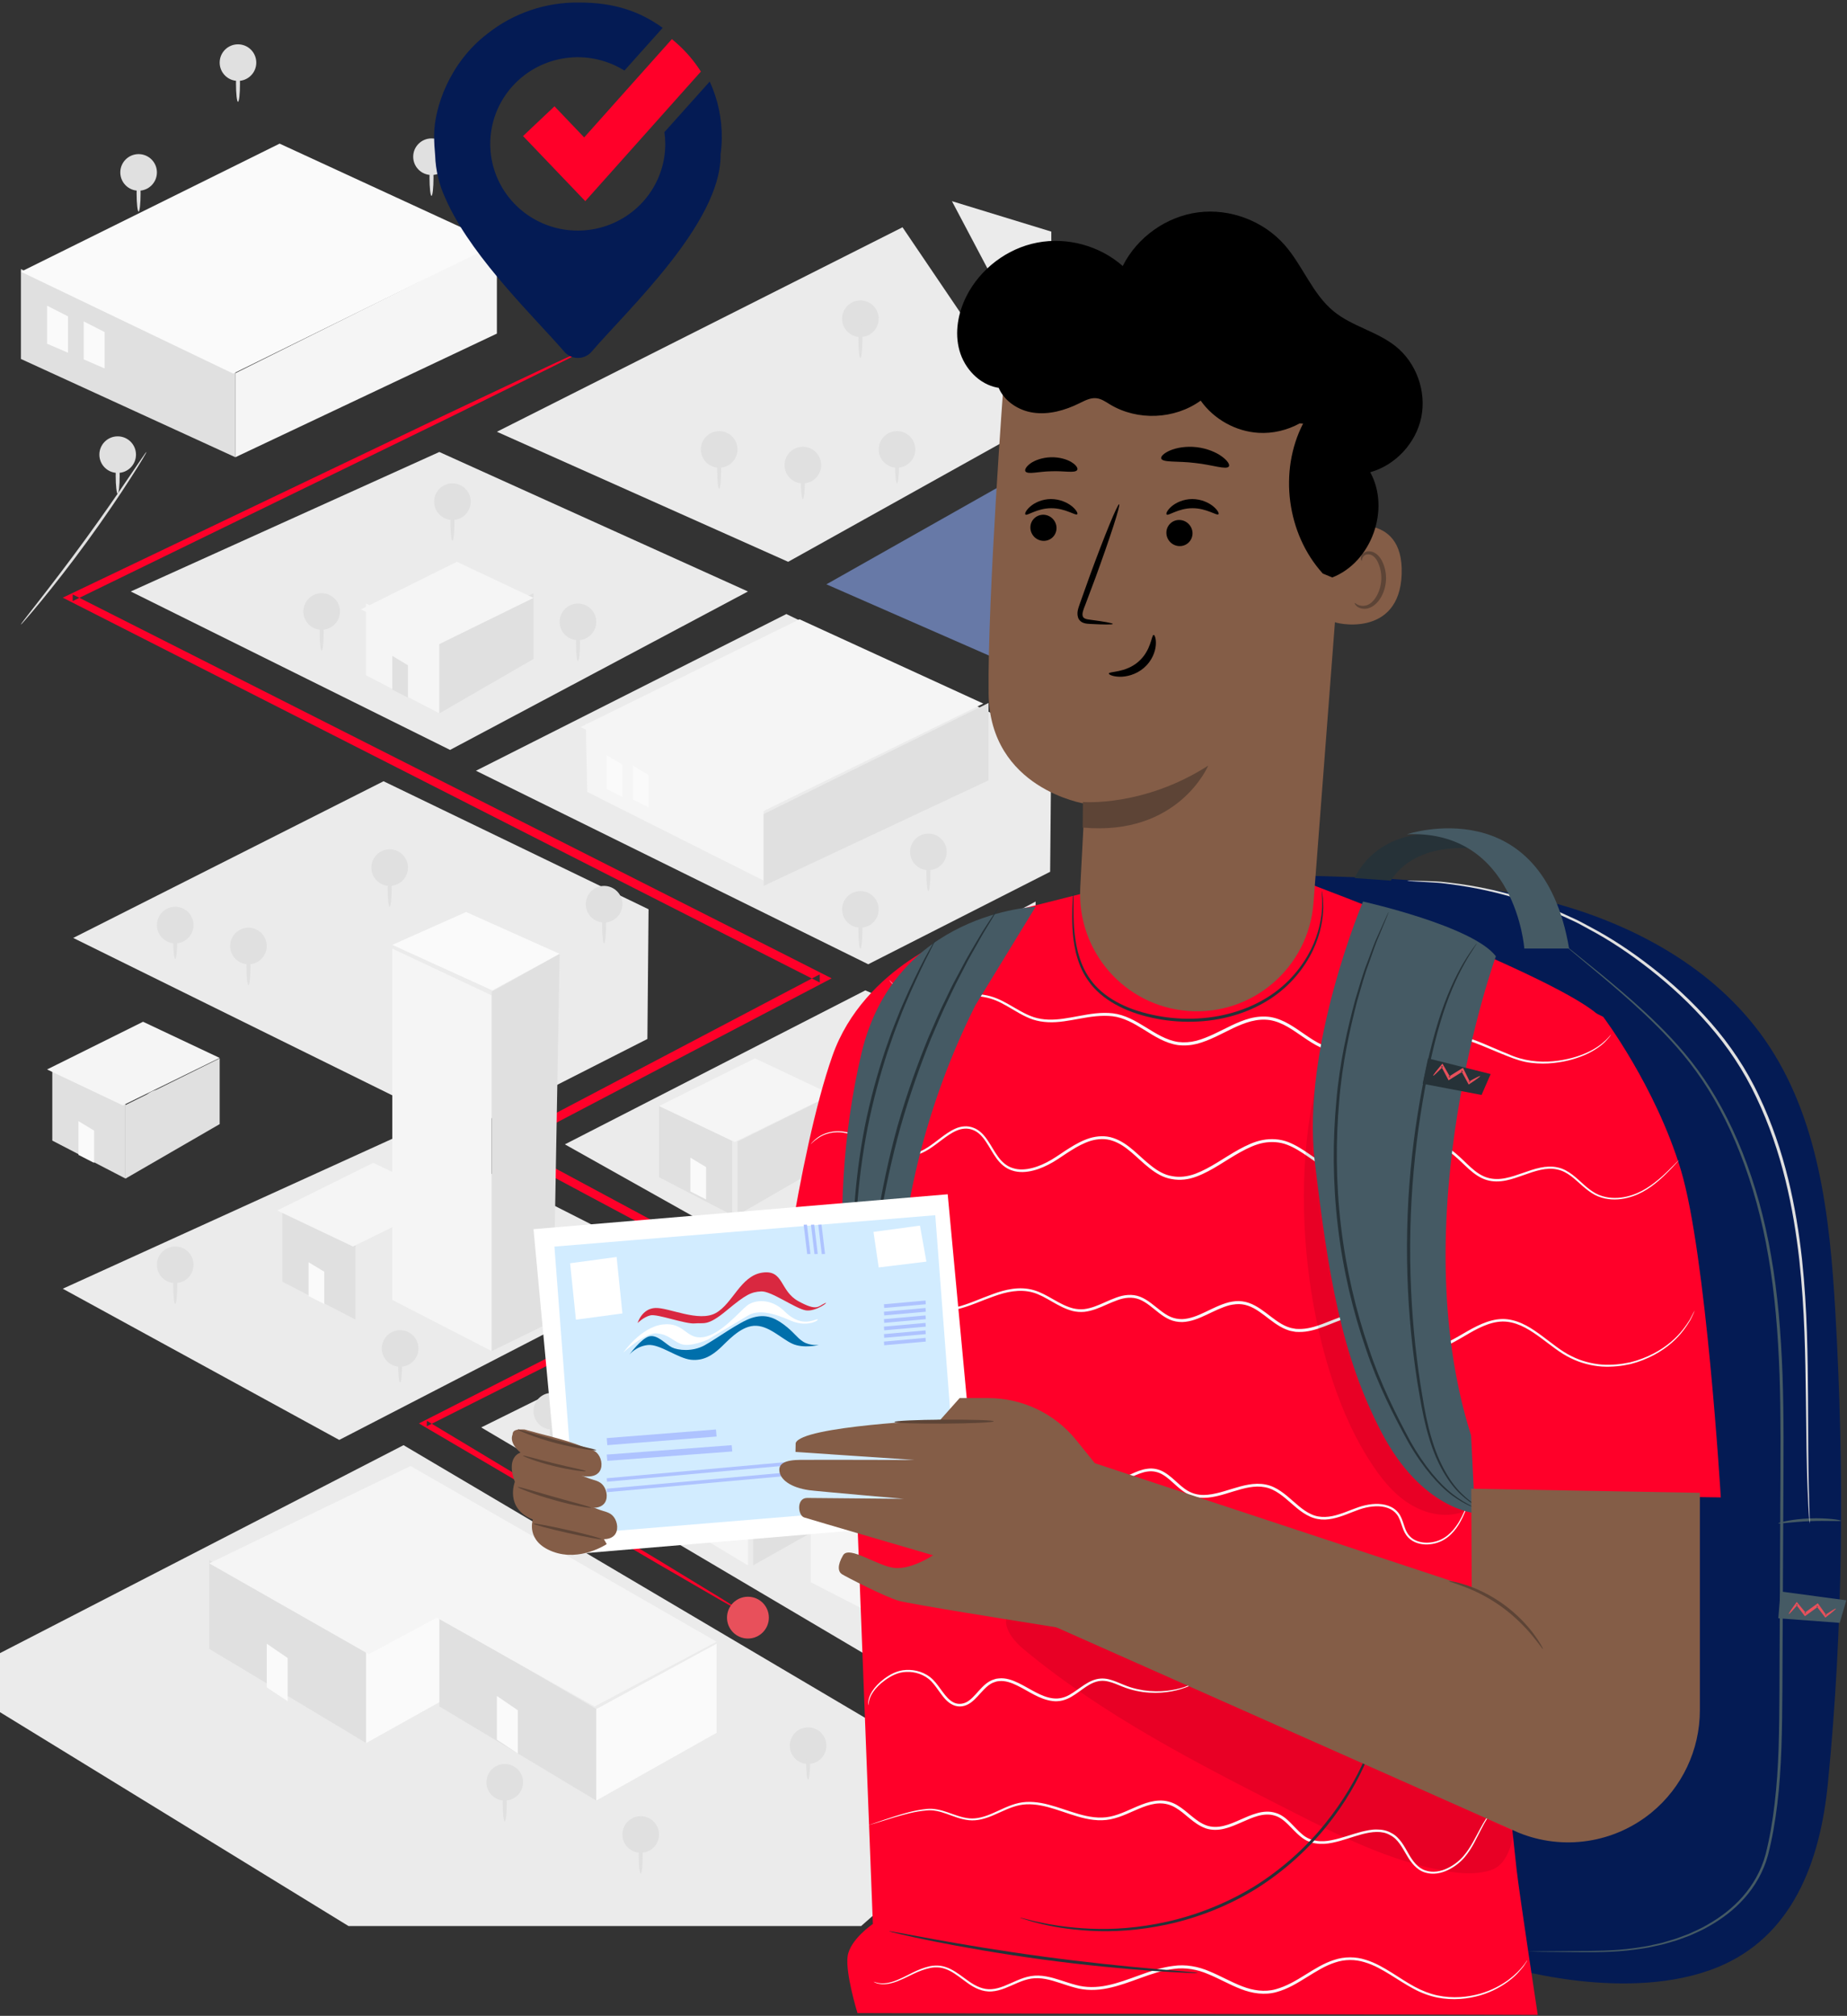 <svg width="496" height="541" viewBox="0 0 496 541" fill="none" xmlns="http://www.w3.org/2000/svg">
<rect x="0" y="0" width="496" height="541" fill="#333333" stroke="none"/>
<path fill-rule="evenodd" clip-rule="evenodd" d="M22.473 441.131H12.64V464.977H22.473V441.131Z" fill="#E0E0E0"/>
<path fill-rule="evenodd" clip-rule="evenodd" d="M5.622 167.59C5.574 167.558 6.049 166.91 6.937 165.755C7.902 164.505 9.185 162.875 10.706 160.914C13.889 156.817 18.261 151.153 22.901 144.763C27.558 138.371 31.628 132.486 34.526 128.199C35.921 126.143 37.092 124.434 37.98 123.121C38.803 121.919 39.278 121.286 39.325 121.301C39.373 121.333 38.977 122.03 38.233 123.279C37.488 124.529 36.38 126.301 34.97 128.483C32.167 132.851 28.16 138.798 23.503 145.19C18.847 151.596 14.412 157.213 11.117 161.23C9.471 163.224 8.124 164.837 7.158 165.929C6.207 167.036 5.67 167.621 5.622 167.59Z" fill="#E0E0E0"/>
<path fill-rule="evenodd" clip-rule="evenodd" d="M275.299 398.348C275.299 401.061 273.099 403.259 270.383 403.259C267.667 403.259 265.467 401.061 265.467 398.348C265.467 395.636 267.667 393.439 270.383 393.439C273.099 393.439 275.299 395.636 275.299 398.348Z" fill="#E0E0E0"/>
<path fill-rule="evenodd" clip-rule="evenodd" d="M270.382 408.879C270.093 408.879 269.846 406.679 269.846 403.977C269.846 401.261 270.093 399.06 270.382 399.06C270.67 399.06 270.919 401.261 270.919 403.977C270.919 406.679 270.67 408.879 270.382 408.879Z" fill="#E0E0E0"/>
<path fill-rule="evenodd" clip-rule="evenodd" d="M0 443.651L108.364 387.843L269.68 483.079L231.25 516.895H93.591L0 459.498V443.651Z" fill="#EBEBEB"/>
<path fill-rule="evenodd" clip-rule="evenodd" d="M129.222 383.081L263.169 462.175L278.108 460.49V384.437L204.698 345.747L129.222 383.081Z" fill="#EBEBEB"/>
<path fill-rule="evenodd" clip-rule="evenodd" d="M151.695 307.113L278.108 378.014V285.328L232.37 265.794L151.695 307.113Z" fill="#EBEBEB"/>
<path fill-rule="evenodd" clip-rule="evenodd" d="M16.855 345.855L91.098 386.438L181.191 339.945L109.615 303.677L16.855 345.855Z" fill="#EBEBEB"/>
<path fill-rule="evenodd" clip-rule="evenodd" d="M127.817 206.844L233.157 258.778L282.007 233.96L282.322 199.151L211.168 164.794L127.817 206.844Z" fill="#EBEBEB"/>
<path fill-rule="evenodd" clip-rule="evenodd" d="M19.664 251.716L125.003 303.65L173.854 278.832L174.168 244.023L102.998 209.666L19.664 251.716Z" fill="#EBEBEB"/>
<path fill-rule="evenodd" clip-rule="evenodd" d="M35.114 158.738L120.866 201.257L200.855 158.738L117.977 121.301L35.114 158.738Z" fill="#EBEBEB"/>
<path fill-rule="evenodd" clip-rule="evenodd" d="M199.479 432.717C199.463 432.749 198.931 432.483 197.932 431.935C196.932 431.371 195.446 430.542 193.508 429.446C189.633 427.208 183.928 423.905 176.567 419.632C161.844 410.992 140.479 398.438 113.801 382.771L112.503 382.003L113.863 381.316C137.213 369.42 165.158 355.191 196.197 339.382L196.181 341.276C177.146 331.118 156.406 320.052 134.697 308.453L132.758 307.42L134.713 306.387C161.438 292.331 190.273 277.18 220.124 261.496L220.14 263.671C216.921 262.044 213.435 260.276 209.95 258.506C138.386 222.145 72.166 188.493 18.652 161.304L16.855 160.397L18.667 159.536C61.007 139.313 95.875 122.659 120.178 111.045C132.337 105.301 141.855 100.824 148.356 97.756C151.608 96.269 154.092 95.111 155.781 94.344C156.609 93.984 157.249 93.702 157.687 93.499C158.125 93.311 158.343 93.232 158.359 93.263C158.375 93.279 158.172 93.421 157.75 93.639C157.328 93.858 156.702 94.188 155.905 94.61C154.249 95.455 151.795 96.676 148.606 98.288C142.168 101.465 132.728 106.114 120.662 112.062C96.438 123.864 61.695 140.785 19.511 161.32L19.527 159.536C73.104 186.614 139.385 220.111 211.028 256.331C214.514 258.099 217.999 259.868 221.218 261.496L223.328 262.561L221.234 263.656C191.368 279.309 162.516 294.445 135.776 308.453L135.791 306.387C157.468 318.032 178.177 329.161 197.181 339.382L198.994 340.353L197.151 341.276C166.033 356.929 138.011 371.016 114.598 382.771L114.645 381.316C141.151 397.249 162.407 410.021 177.036 418.819C184.303 423.248 189.929 426.676 193.759 429.008C195.634 430.182 197.072 431.09 198.056 431.7C199.025 432.342 199.494 432.686 199.479 432.717Z" fill="#FF0029"/>
<path fill-rule="evenodd" clip-rule="evenodd" d="M157.687 212.531L157.314 194.245L205.069 217.327V236.327L157.687 212.531Z" fill="#F5F5F5"/>
<path fill-rule="evenodd" clip-rule="evenodd" d="M205.069 218.481L265.466 188.652V209.414L205.069 237.747V218.481Z" fill="#E0E0E0"/>
<path fill-rule="evenodd" clip-rule="evenodd" d="M155.908 195.125L214.705 166.2L264.061 188.82L204.149 218.102L155.908 195.125Z" fill="#F5F5F5"/>
<path fill-rule="evenodd" clip-rule="evenodd" d="M162.932 202.673V211.75L167.146 213.895V205.216L162.932 202.673Z" fill="#FAFAFA"/>
<path fill-rule="evenodd" clip-rule="evenodd" d="M169.955 205.468V214.546L174.168 216.689V208.023L169.955 205.468Z" fill="#FAFAFA"/>
<path fill-rule="evenodd" clip-rule="evenodd" d="M5.619 96.337V72.214L63.207 99.926V122.712L5.619 96.337Z" fill="#E0E0E0"/>
<path fill-rule="evenodd" clip-rule="evenodd" d="M63.206 100.151L133.436 65.195V89.528L63.206 122.708V100.151Z" fill="#F5F5F5"/>
<path fill-rule="evenodd" clip-rule="evenodd" d="M5.619 72.93L75.087 38.547L133.436 65.433L62.62 100.267L5.619 72.93Z" fill="#FAFAFA"/>
<path fill-rule="evenodd" clip-rule="evenodd" d="M12.64 82.034V92.246L18.259 94.659V84.9L12.64 82.034Z" fill="#FAFAFA"/>
<path fill-rule="evenodd" clip-rule="evenodd" d="M22.474 86.25V96.447L28.092 98.875V89.116L22.474 86.25Z" fill="#FAFAFA"/>
<path fill-rule="evenodd" clip-rule="evenodd" d="M176.978 296.658C176.978 297.807 176.978 315.925 176.978 315.925L196.642 326.116V306.213L176.978 296.658Z" fill="#E0E0E0"/>
<path fill-rule="evenodd" clip-rule="evenodd" d="M223.329 293.856L198.047 306.372V326.119L223.329 311.498V293.856Z" fill="#E0E0E0"/>
<path fill-rule="evenodd" clip-rule="evenodd" d="M176.978 296.834L202.746 284.034L223.329 293.743L197.326 306.478L176.978 296.834Z" fill="#F5F5F5"/>
<path fill-rule="evenodd" clip-rule="evenodd" d="M185.405 310.683V319.747L189.619 321.905V313.223L185.405 310.683Z" fill="#FAFAFA"/>
<path fill-rule="evenodd" clip-rule="evenodd" d="M14.045 286.837C14.045 287.985 14.045 306.103 14.045 306.103L33.71 316.295V296.39L14.045 286.837Z" fill="#E0E0E0"/>
<path fill-rule="evenodd" clip-rule="evenodd" d="M58.992 284.034L33.709 296.55V316.298L58.992 301.677V284.034Z" fill="#E0E0E0"/>
<path fill-rule="evenodd" clip-rule="evenodd" d="M12.64 287.011L38.416 274.211L58.992 283.919L32.98 296.654L12.64 287.011Z" fill="#F5F5F5"/>
<path fill-rule="evenodd" clip-rule="evenodd" d="M21.069 300.874V309.937L25.283 312.096V303.429L21.069 300.874Z" fill="#FAFAFA"/>
<path fill-rule="evenodd" clip-rule="evenodd" d="M98.321 161.975C98.321 163.123 98.321 181.241 98.321 181.241L117.985 191.432V171.544L98.321 161.975Z" fill="#F5F5F5"/>
<path fill-rule="evenodd" clip-rule="evenodd" d="M143.268 159.195L117.985 171.72V191.458L143.268 176.845V159.195Z" fill="#E0E0E0"/>
<path fill-rule="evenodd" clip-rule="evenodd" d="M96.916 163.553L122.69 150.769L143.267 160.462L117.256 173.213L96.916 163.553Z" fill="#F5F5F5"/>
<path fill-rule="evenodd" clip-rule="evenodd" d="M105.344 176.01V185.073L109.557 187.232V178.55L105.344 176.01Z" fill="#E0E0E0"/>
<path fill-rule="evenodd" clip-rule="evenodd" d="M75.848 324.708C75.848 325.856 75.848 343.975 75.848 343.975L95.512 354.166V334.261L75.848 324.708Z" fill="#E0E0E0"/>
<path fill-rule="evenodd" clip-rule="evenodd" d="M120.794 321.902L95.512 334.433V354.165L120.794 339.56V321.902Z" fill="#EBEBEB"/>
<path fill-rule="evenodd" clip-rule="evenodd" d="M74.443 324.863L100.218 312.079L120.794 321.772L94.784 334.523L74.443 324.863Z" fill="#F5F5F5"/>
<path fill-rule="evenodd" clip-rule="evenodd" d="M82.87 338.745V347.823L87.084 349.966V341.3L82.87 338.745Z" fill="#FAFAFA"/>
<path fill-rule="evenodd" clip-rule="evenodd" d="M158.718 371.002C158.718 372.417 158.718 394.82 158.718 394.82L200.855 420.098V395.496L158.718 371.002Z" fill="#F5F5F5"/>
<path fill-rule="evenodd" clip-rule="evenodd" d="M234.566 378.006L202.26 395.548V420.088L234.566 401.918V378.006Z" fill="#E0E0E0"/>
<path fill-rule="evenodd" clip-rule="evenodd" d="M158.718 370.899L191.197 355.572L234.565 377.663L201.802 394.849L158.718 370.899Z" fill="#FAFAFA"/>
<path fill-rule="evenodd" clip-rule="evenodd" d="M175.572 392.041V403.77L181.191 407.471V395.875L175.572 392.041Z" fill="#FAFAFA"/>
<path fill-rule="evenodd" clip-rule="evenodd" d="M56.184 418.69C56.184 420.105 56.184 442.507 56.184 442.507L98.321 467.786V443.199L56.184 418.69Z" fill="#E0E0E0"/>
<path fill-rule="evenodd" clip-rule="evenodd" d="M148.747 415.887L98.321 443.397V467.789L148.886 439.562L148.747 415.887Z" fill="#FAFAFA"/>
<path fill-rule="evenodd" clip-rule="evenodd" d="M56.184 419.557L110.259 393.439L150.291 416.411L99.024 443.938L56.184 419.557Z" fill="#F5F5F5"/>
<path fill-rule="evenodd" clip-rule="evenodd" d="M71.634 441.131V452.847L77.252 456.561V444.96L71.634 441.131Z" fill="#FAFAFA"/>
<path fill-rule="evenodd" clip-rule="evenodd" d="M217.71 330.328V424.612L244.397 438.339V342.871L217.71 330.328Z" fill="#F5F5F5"/>
<path fill-rule="evenodd" clip-rule="evenodd" d="M237.565 321.902L217.71 330.713L244.584 342.943L262.657 333.129L237.565 321.902Z" fill="#FAFAFA"/>
<path fill-rule="evenodd" clip-rule="evenodd" d="M244.398 343.301V439.741L260.921 430.958L262.657 333.133L244.398 343.301Z" fill="#E0E0E0"/>
<path fill-rule="evenodd" clip-rule="evenodd" d="M105.344 254.578V348.861L132.031 362.589V267.121L105.344 254.578Z" fill="#F5F5F5"/>
<path fill-rule="evenodd" clip-rule="evenodd" d="M125.184 244.755L105.344 253.576L132.217 265.796L150.29 255.989L125.184 244.755Z" fill="#FAFAFA"/>
<path fill-rule="evenodd" clip-rule="evenodd" d="M132.03 266.153V362.593L148.537 354.55L150.29 255.985L132.03 266.153Z" fill="#E0E0E0"/>
<path fill-rule="evenodd" clip-rule="evenodd" d="M117.985 434.127C117.985 435.542 117.985 457.944 117.985 457.944L160.123 483.223V458.636L117.985 434.127Z" fill="#E0E0E0"/>
<path fill-rule="evenodd" clip-rule="evenodd" d="M192.428 441.131L160.122 458.673V483.213L192.428 465.043V441.131Z" fill="#FAFAFA"/>
<path fill-rule="evenodd" clip-rule="evenodd" d="M116.581 433.734L149.439 415.887L192.428 440.589L159.681 457.97L116.581 433.734Z" fill="#F5F5F5"/>
<path fill-rule="evenodd" clip-rule="evenodd" d="M133.435 455.154V466.886L139.053 470.584V458.983L133.435 455.154Z" fill="#FAFAFA"/>
<path fill-rule="evenodd" clip-rule="evenodd" d="M211.655 150.77L133.435 115.872L242.364 60.995L278.107 113.755L211.655 150.77Z" fill="#EBEBEB"/>
<path fill-rule="evenodd" clip-rule="evenodd" d="M281.789 183.026L282.321 122.708L221.924 156.816L281.789 183.026Z" fill="#6779A7"/>
<path fill-rule="evenodd" clip-rule="evenodd" d="M235.97 244.055C235.97 246.769 233.77 248.965 231.054 248.965C228.338 248.965 226.138 246.769 226.138 244.055C226.138 241.342 228.338 239.146 231.054 239.146C233.754 239.146 235.97 241.342 235.97 244.055Z" fill="#E0E0E0"/>
<path fill-rule="evenodd" clip-rule="evenodd" d="M231.054 254.574C230.764 254.574 230.517 252.371 230.517 249.665C230.517 246.944 230.764 244.755 231.054 244.755C231.343 244.755 231.59 246.96 231.59 249.665C231.59 252.371 231.343 254.574 231.054 254.574Z" fill="#E0E0E0"/>
<path fill-rule="evenodd" clip-rule="evenodd" d="M109.558 232.836C109.558 235.549 107.358 237.747 104.641 237.747C101.925 237.747 99.726 235.549 99.726 232.836C99.726 230.124 101.925 227.927 104.641 227.927C107.358 227.927 109.558 230.124 109.558 232.836Z" fill="#E0E0E0"/>
<path fill-rule="evenodd" clip-rule="evenodd" d="M104.641 243.356C104.353 243.356 104.105 241.156 104.105 238.454C104.105 235.738 104.353 233.537 104.641 233.537C104.931 233.537 105.178 235.738 105.178 238.454C105.178 241.156 104.931 243.356 104.641 243.356Z" fill="#E0E0E0"/>
<path fill-rule="evenodd" clip-rule="evenodd" d="M47.755 297.357C47.755 300.069 45.556 302.266 42.84 302.266C40.124 302.266 37.923 300.069 37.923 297.357C37.923 294.644 40.124 292.447 42.84 292.447C45.556 292.447 47.755 294.644 47.755 297.357Z" fill="#E0E0E0"/>
<path fill-rule="evenodd" clip-rule="evenodd" d="M42.84 307.875C42.55 307.875 42.303 305.674 42.303 302.973C42.303 300.256 42.55 298.056 42.84 298.056C43.129 298.056 43.376 300.256 43.376 302.973C43.376 305.674 43.149 307.875 42.84 307.875Z" fill="#E0E0E0"/>
<path fill-rule="evenodd" clip-rule="evenodd" d="M51.969 248.259C51.969 250.971 49.77 253.169 47.053 253.169C44.337 253.169 42.137 250.971 42.137 248.259C42.137 245.546 44.337 243.35 47.053 243.35C49.77 243.35 51.969 245.546 51.969 248.259Z" fill="#E0E0E0"/>
<path fill-rule="evenodd" clip-rule="evenodd" d="M47.052 257.379C46.764 257.379 46.515 255.179 46.515 252.477C46.515 249.761 46.764 247.56 47.052 247.56C47.341 247.56 47.59 249.761 47.59 252.477C47.59 255.179 47.341 257.379 47.052 257.379Z" fill="#E0E0E0"/>
<path fill-rule="evenodd" clip-rule="evenodd" d="M167.146 242.66C167.146 245.373 164.946 247.569 162.229 247.569C159.513 247.569 157.314 245.373 157.314 242.66C157.314 239.948 159.513 237.75 162.229 237.75C164.946 237.767 167.146 239.965 167.146 242.66Z" fill="#E0E0E0"/>
<path fill-rule="evenodd" clip-rule="evenodd" d="M162.229 253.169C161.941 253.169 161.692 250.964 161.692 248.259C161.692 245.538 161.941 243.35 162.229 243.35C162.518 243.35 162.767 245.553 162.767 248.259C162.767 250.98 162.518 253.169 162.229 253.169Z" fill="#E0E0E0"/>
<path fill-rule="evenodd" clip-rule="evenodd" d="M240.183 277.711C240.183 280.424 237.984 282.62 235.268 282.62C232.552 282.62 230.351 280.424 230.351 277.711C230.351 274.999 232.552 272.801 235.268 272.801C237.984 272.801 240.183 274.999 240.183 277.711Z" fill="#E0E0E0"/>
<path fill-rule="evenodd" clip-rule="evenodd" d="M235.268 288.243C234.979 288.243 234.73 286.042 234.73 283.341C234.73 280.624 234.979 278.423 235.268 278.423C235.556 278.423 235.805 280.624 235.805 283.341C235.805 286.042 235.556 288.243 235.268 288.243Z" fill="#E0E0E0"/>
<path fill-rule="evenodd" clip-rule="evenodd" d="M242.993 304.374C242.993 307.088 240.793 309.284 238.077 309.284C235.36 309.284 233.161 307.088 233.161 304.374C233.161 301.661 235.36 299.465 238.077 299.465C240.793 299.465 242.993 301.661 242.993 304.374Z" fill="#E0E0E0"/>
<path fill-rule="evenodd" clip-rule="evenodd" d="M238.076 314.881C237.787 314.881 237.54 312.681 237.54 309.979C237.54 307.263 237.787 305.062 238.076 305.062C238.366 305.062 238.613 307.263 238.613 309.979C238.613 312.681 238.387 314.881 238.076 314.881Z" fill="#E0E0E0"/>
<path fill-rule="evenodd" clip-rule="evenodd" d="M112.367 361.888C112.367 364.601 110.167 366.798 107.451 366.798C104.735 366.798 102.535 364.601 102.535 361.888C102.535 359.175 104.735 356.979 107.451 356.979C110.167 356.979 112.367 359.175 112.367 361.888Z" fill="#E0E0E0"/>
<path fill-rule="evenodd" clip-rule="evenodd" d="M107.452 371.008C107.162 371.008 106.914 368.808 106.914 366.106C106.914 363.39 107.162 361.189 107.452 361.189C107.74 361.189 107.988 363.39 107.988 366.106C107.988 368.808 107.761 371.008 107.452 371.008Z" fill="#E0E0E0"/>
<path fill-rule="evenodd" clip-rule="evenodd" d="M260.55 446.75C263.265 446.75 265.466 444.552 265.466 441.84C265.466 439.129 263.265 436.931 260.55 436.931C257.834 436.931 255.634 439.129 255.634 441.84C255.634 444.552 257.834 446.75 260.55 446.75Z" fill="#E0E0E0"/>
<path fill-rule="evenodd" clip-rule="evenodd" d="M260.55 452.355C260.262 452.355 260.013 450.155 260.013 447.454C260.013 444.737 260.262 442.536 260.55 442.536C260.839 442.536 261.088 444.737 261.088 447.454C261.088 450.155 260.839 452.355 260.55 452.355Z" fill="#E0E0E0"/>
<path fill-rule="evenodd" clip-rule="evenodd" d="M176.977 492.324C176.977 495.036 174.778 497.233 172.06 497.233C169.344 497.233 167.145 495.036 167.145 492.324C167.145 489.611 169.344 487.413 172.06 487.413C174.778 487.413 176.977 489.611 176.977 492.324Z" fill="#E0E0E0"/>
<path fill-rule="evenodd" clip-rule="evenodd" d="M172.061 502.867C171.773 502.867 171.524 500.663 171.524 497.957C171.524 495.237 171.773 493.048 172.061 493.048C172.35 493.048 172.598 495.252 172.598 497.957C172.598 500.663 172.35 502.867 172.061 502.867Z" fill="#E0E0E0"/>
<path fill-rule="evenodd" clip-rule="evenodd" d="M140.458 478.31C140.458 481.023 138.259 483.22 135.542 483.22C132.826 483.22 130.626 481.023 130.626 478.31C130.626 475.597 132.826 473.4 135.542 473.4C138.259 473.4 140.458 475.597 140.458 478.31Z" fill="#E0E0E0"/>
<path fill-rule="evenodd" clip-rule="evenodd" d="M135.542 488.819C135.252 488.819 135.005 486.618 135.005 483.917C135.005 481.2 135.252 479 135.542 479C135.831 479 136.078 481.2 136.078 483.917C136.099 486.618 135.851 488.819 135.542 488.819Z" fill="#E0E0E0"/>
<path fill-rule="evenodd" clip-rule="evenodd" d="M221.923 468.488C221.923 471.201 219.724 473.399 217.007 473.399C214.291 473.399 212.091 471.201 212.091 468.488C212.091 465.776 214.291 463.579 217.007 463.579C219.724 463.579 221.923 465.776 221.923 468.488Z" fill="#E0E0E0"/>
<path fill-rule="evenodd" clip-rule="evenodd" d="M217.008 477.602C216.718 477.602 216.471 475.398 216.471 472.693C216.471 469.972 216.718 467.783 217.008 467.783C217.297 467.783 217.544 469.987 217.544 472.693C217.544 475.398 217.318 477.602 217.008 477.602Z" fill="#E0E0E0"/>
<path fill-rule="evenodd" clip-rule="evenodd" d="M148.182 383.626C150.898 383.626 153.099 381.427 153.099 378.716C153.099 376.004 150.898 373.807 148.182 373.807C145.467 373.807 143.267 376.004 143.267 378.716C143.267 381.427 145.467 383.626 148.182 383.626Z" fill="#E0E0E0"/>
<path fill-rule="evenodd" clip-rule="evenodd" d="M148.183 389.238C147.895 389.238 147.646 387.038 147.646 384.336C147.646 381.62 147.895 379.418 148.183 379.418C148.472 379.418 148.721 381.62 148.721 384.336C148.721 387.038 148.472 389.238 148.183 389.238Z" fill="#E0E0E0"/>
<path fill-rule="evenodd" clip-rule="evenodd" d="M164.336 333.829C164.336 336.541 162.135 338.739 159.419 338.739C156.703 338.739 154.504 336.541 154.504 333.829C154.504 331.116 156.703 328.92 159.419 328.92C162.135 328.92 164.336 331.116 164.336 333.829Z" fill="#E0E0E0"/>
<path fill-rule="evenodd" clip-rule="evenodd" d="M159.42 344.348C159.131 344.348 158.884 342.148 158.884 339.446C158.884 336.73 159.131 334.529 159.42 334.529C159.71 334.529 159.957 336.73 159.957 339.446C159.957 342.148 159.71 344.348 159.42 344.348Z" fill="#E0E0E0"/>
<path fill-rule="evenodd" clip-rule="evenodd" d="M51.969 339.439C51.969 342.152 49.77 344.348 47.053 344.348C44.337 344.348 42.137 342.152 42.137 339.439C42.137 336.726 44.337 334.529 47.053 334.529C49.77 334.529 51.969 336.726 51.969 339.439Z" fill="#E0E0E0"/>
<path fill-rule="evenodd" clip-rule="evenodd" d="M47.052 349.957C46.764 349.957 46.515 347.756 46.515 345.055C46.515 342.338 46.764 340.138 47.052 340.138C47.341 340.138 47.59 342.338 47.59 345.055C47.59 347.756 47.341 349.957 47.052 349.957Z" fill="#E0E0E0"/>
<path fill-rule="evenodd" clip-rule="evenodd" d="M265.466 297.357C265.466 300.069 263.267 302.266 260.551 302.266C257.834 302.266 255.634 300.069 255.634 297.357C255.634 294.644 257.834 292.447 260.551 292.447C263.267 292.447 265.466 294.644 265.466 297.357Z" fill="#E0E0E0"/>
<path fill-rule="evenodd" clip-rule="evenodd" d="M260.55 307.875C260.261 307.875 260.014 305.674 260.014 302.973C260.014 300.256 260.261 298.056 260.55 298.056C260.84 298.056 261.087 300.256 261.087 302.973C261.087 305.674 260.84 307.875 260.55 307.875Z" fill="#E0E0E0"/>
<path fill-rule="evenodd" clip-rule="evenodd" d="M254.23 228.625C254.23 231.337 252.03 233.534 249.313 233.534C246.597 233.534 244.398 231.337 244.398 228.625C244.398 225.912 246.597 223.714 249.313 223.714C252.03 223.714 254.23 225.912 254.23 228.625Z" fill="#E0E0E0"/>
<path fill-rule="evenodd" clip-rule="evenodd" d="M249.313 239.145C249.024 239.145 248.777 236.944 248.777 234.243C248.777 231.525 249.024 229.325 249.313 229.325C249.602 229.325 249.85 231.525 249.85 234.243C249.85 236.944 249.602 239.145 249.313 239.145Z" fill="#E0E0E0"/>
<path fill-rule="evenodd" clip-rule="evenodd" d="M155.206 171.794C157.922 171.794 160.122 169.596 160.122 166.885C160.122 164.173 157.922 161.975 155.206 161.975C152.491 161.975 150.29 164.173 150.29 166.885C150.29 169.596 152.491 171.794 155.206 171.794Z" fill="#E0E0E0"/>
<path fill-rule="evenodd" clip-rule="evenodd" d="M155.206 177.416C154.917 177.416 154.669 175.215 154.669 172.514C154.669 169.797 154.917 167.597 155.206 167.597C155.495 167.597 155.743 169.797 155.743 172.514C155.743 175.215 155.495 177.416 155.206 177.416Z" fill="#E0E0E0"/>
<path fill-rule="evenodd" clip-rule="evenodd" d="M71.633 253.876C71.633 256.589 69.433 258.786 66.717 258.786C64.001 258.786 61.801 256.589 61.801 253.876C61.801 251.163 64.001 248.967 66.717 248.967C69.433 248.967 71.633 251.163 71.633 253.876Z" fill="#E0E0E0"/>
<path fill-rule="evenodd" clip-rule="evenodd" d="M66.717 264.397C66.427 264.397 66.18 262.197 66.18 259.495C66.18 256.779 66.427 254.578 66.717 254.578C67.006 254.578 67.253 256.779 67.253 259.495C67.274 262.197 67.027 264.397 66.717 264.397Z" fill="#E0E0E0"/>
<path fill-rule="evenodd" clip-rule="evenodd" d="M126.413 134.635C126.413 137.347 124.212 139.545 121.496 139.545C118.78 139.545 116.581 137.347 116.581 134.635C116.581 131.922 118.78 129.726 121.496 129.726C124.212 129.726 126.413 131.922 126.413 134.635Z" fill="#E0E0E0"/>
<path fill-rule="evenodd" clip-rule="evenodd" d="M121.497 145.156C121.208 145.156 120.96 142.956 120.96 140.254C120.96 137.538 121.208 135.337 121.497 135.337C121.786 135.337 122.034 137.538 122.034 140.254C122.034 142.956 121.786 145.156 121.497 145.156Z" fill="#E0E0E0"/>
<path fill-rule="evenodd" clip-rule="evenodd" d="M220.52 124.815C220.52 127.528 218.32 129.725 215.604 129.725C212.888 129.725 210.688 127.528 210.688 124.815C210.688 122.102 212.888 119.906 215.604 119.906C218.32 119.906 220.52 122.102 220.52 124.815Z" fill="#E0E0E0"/>
<path fill-rule="evenodd" clip-rule="evenodd" d="M215.603 133.939C215.314 133.939 215.067 131.739 215.067 129.038C215.067 126.321 215.314 124.12 215.603 124.12C215.893 124.12 216.14 126.321 216.14 129.038C216.14 131.739 215.912 133.939 215.603 133.939Z" fill="#E0E0E0"/>
<path fill-rule="evenodd" clip-rule="evenodd" d="M245.802 120.61C245.802 123.323 243.603 125.52 240.887 125.52C238.171 125.52 235.97 123.323 235.97 120.61C235.97 117.898 238.171 115.701 240.887 115.701C243.603 115.701 245.802 117.898 245.802 120.61Z" fill="#E0E0E0"/>
<path fill-rule="evenodd" clip-rule="evenodd" d="M240.886 129.725C240.597 129.725 240.35 127.524 240.35 124.823C240.35 122.107 240.597 119.906 240.886 119.906C241.175 119.906 241.423 122.107 241.423 124.823C241.423 127.524 241.175 129.725 240.886 129.725Z" fill="#E0E0E0"/>
<path fill-rule="evenodd" clip-rule="evenodd" d="M235.97 85.538C235.97 88.25 233.77 90.447 231.054 90.447C228.338 90.447 226.138 88.25 226.138 85.538C226.138 82.825 228.338 80.628 231.054 80.628C233.754 80.628 235.97 82.825 235.97 85.538Z" fill="#E0E0E0"/>
<path fill-rule="evenodd" clip-rule="evenodd" d="M231.054 96.069C230.764 96.069 230.517 93.868 230.517 91.167C230.517 88.45 230.764 86.25 231.054 86.25C231.343 86.25 231.59 88.45 231.59 91.167C231.59 93.868 231.343 96.069 231.054 96.069Z" fill="#E0E0E0"/>
<path fill-rule="evenodd" clip-rule="evenodd" d="M91.298 164.105C91.298 166.818 89.098 169.014 86.381 169.014C83.665 169.014 81.466 166.818 81.466 164.105C81.466 161.393 83.665 159.195 86.381 159.195C89.098 159.195 91.298 161.393 91.298 164.105Z" fill="#E0E0E0"/>
<path fill-rule="evenodd" clip-rule="evenodd" d="M86.381 174.613C86.092 174.613 85.845 172.412 85.845 169.712C85.845 166.994 86.092 164.794 86.381 164.794C86.671 164.794 86.918 166.994 86.918 169.712C86.918 172.412 86.692 174.613 86.381 174.613Z" fill="#E0E0E0"/>
<path fill-rule="evenodd" clip-rule="evenodd" d="M198.046 120.61C198.046 123.323 195.845 125.52 193.129 125.52C190.413 125.52 188.214 123.323 188.214 120.61C188.214 117.898 190.413 115.701 193.129 115.701C195.845 115.701 198.046 117.898 198.046 120.61Z" fill="#E0E0E0"/>
<path fill-rule="evenodd" clip-rule="evenodd" d="M193.129 131.12C192.841 131.12 192.593 128.92 192.593 126.218C192.593 123.502 192.841 121.301 193.129 121.301C193.418 121.301 193.667 123.502 193.667 126.218C193.667 128.92 193.439 131.12 193.129 131.12Z" fill="#E0E0E0"/>
<path fill-rule="evenodd" clip-rule="evenodd" d="M68.825 16.804C68.825 19.517 66.624 21.714 63.908 21.714C61.192 21.714 58.992 19.517 58.992 16.804C58.992 14.091 61.192 11.895 63.908 11.895C66.624 11.895 68.825 14.091 68.825 16.804Z" fill="#E0E0E0"/>
<path fill-rule="evenodd" clip-rule="evenodd" d="M63.909 27.323C63.619 27.323 63.372 25.122 63.372 22.421C63.372 19.704 63.619 17.504 63.909 17.504C64.198 17.504 64.445 19.704 64.445 22.421C64.445 25.138 64.219 27.323 63.909 27.323Z" fill="#E0E0E0"/>
<path fill-rule="evenodd" clip-rule="evenodd" d="M120.794 42.059C120.794 44.772 118.594 46.968 115.878 46.968C113.162 46.968 110.962 44.772 110.962 42.059C110.962 39.347 113.162 37.149 115.878 37.149C118.594 37.149 120.794 39.347 120.794 42.059Z" fill="#E0E0E0"/>
<path fill-rule="evenodd" clip-rule="evenodd" d="M115.878 52.565C115.589 52.565 115.341 50.364 115.341 47.663C115.341 44.946 115.589 42.746 115.878 42.746C116.167 42.746 116.415 44.946 116.415 47.663C116.415 50.364 116.167 52.565 115.878 52.565Z" fill="#E0E0E0"/>
<path fill-rule="evenodd" clip-rule="evenodd" d="M36.519 122.012C36.519 124.724 34.319 126.922 31.603 126.922C28.887 126.922 26.686 124.724 26.686 122.012C26.686 119.299 28.887 117.103 31.603 117.103C34.319 117.103 36.519 119.299 36.519 122.012Z" fill="#E0E0E0"/>
<path fill-rule="evenodd" clip-rule="evenodd" d="M31.604 132.527C31.315 132.527 31.066 130.327 31.066 127.625C31.066 124.909 31.315 122.708 31.604 122.708C31.892 122.708 32.141 124.909 32.141 127.625C32.141 130.327 31.892 132.527 31.604 132.527Z" fill="#E0E0E0"/>
<path fill-rule="evenodd" clip-rule="evenodd" d="M42.138 46.27C42.138 48.984 39.937 51.18 37.221 51.18C34.505 51.18 32.305 48.984 32.305 46.27C32.305 43.557 34.505 41.361 37.221 41.361C39.937 41.361 42.138 43.557 42.138 46.27Z" fill="#E0E0E0"/>
<path fill-rule="evenodd" clip-rule="evenodd" d="M37.221 56.791C36.931 56.791 36.684 54.591 36.684 51.889C36.684 49.173 36.931 46.972 37.221 46.972C37.51 46.972 37.757 49.173 37.757 51.889C37.757 54.591 37.51 56.791 37.221 56.791Z" fill="#E0E0E0"/>
<path fill-rule="evenodd" clip-rule="evenodd" d="M240.184 262.168L278.108 241.948L277.952 278.42L240.184 262.168Z" fill="#EBEBEB"/>
<path fill-rule="evenodd" clip-rule="evenodd" d="M206.473 434.127C206.473 437.229 203.962 439.738 200.855 439.738C197.747 439.738 195.236 437.229 195.236 434.127C195.236 431.024 197.747 428.516 200.855 428.516C203.962 428.516 206.473 431.024 206.473 434.127Z" fill="#E8505B"/>
<path fill-rule="evenodd" clip-rule="evenodd" d="M255.634 53.989L282.321 62.159V104.488L255.634 53.989Z" fill="#EBEBEB"/>
<path fill-rule="evenodd" clip-rule="evenodd" d="M346.932 234.919C370.195 235.498 393.71 236.123 416.203 242.05C438.696 247.978 460.42 259.816 473.772 278.802C488.459 299.695 491.38 326.405 492.857 351.881C495.307 394.12 495.024 436.564 490.862 478.663C488.757 500.01 481.154 519.824 461.221 527.956C437.252 537.73 405.035 527.956 405.035 527.956" fill="#041B54"/>
<path fill-rule="evenodd" clip-rule="evenodd" d="M410.14 523.777C410.14 523.777 410.438 523.745 411.016 523.73C411.627 523.714 412.488 523.714 413.6 523.682C415.901 523.668 419.236 523.636 423.51 523.605C427.816 523.574 433.091 523.636 439.135 522.792C440.638 522.541 442.203 522.37 443.785 521.963C444.583 521.791 445.381 521.603 446.195 521.432C447.01 521.213 447.824 520.963 448.638 520.712C450.313 520.275 451.941 519.571 453.648 518.945C455.292 518.179 457.03 517.46 458.658 516.46C461.977 514.568 465.218 512.145 467.973 509.018C470.713 505.907 472.936 502.076 474.111 497.761C476.333 489.036 477.273 479.389 477.633 469.259C477.946 459.111 477.836 448.433 477.93 437.379C477.977 426.326 478.04 414.865 478.086 403.139C478.133 391.413 478.259 379.953 477.883 368.915C477.492 357.877 476.63 347.229 474.893 337.239C471.511 317.242 464.498 299.903 455.464 287.49C450.971 281.283 446.039 276.326 441.624 272.136C437.163 267.961 433.154 264.553 429.866 261.786C426.578 259.049 424.027 256.907 422.258 255.438C421.412 254.718 420.755 254.172 420.285 253.765C419.846 253.39 419.627 253.171 419.627 253.171C419.627 253.171 419.878 253.343 420.332 253.703C420.818 254.078 421.475 254.609 422.351 255.297C424.136 256.736 426.735 258.83 430.055 261.52C433.373 264.256 437.428 267.634 441.921 271.776C446.384 275.951 451.347 280.891 455.918 287.129C465.077 299.575 472.184 317.007 475.628 337.083C477.398 347.12 478.275 357.798 478.682 368.868C479.073 379.938 478.964 391.398 478.901 403.124C478.838 414.85 478.791 426.294 478.729 437.364C478.635 448.418 478.729 459.08 478.385 469.259C478.009 479.421 477.053 489.115 474.768 497.917C473.562 502.342 471.261 506.25 468.459 509.408C465.64 512.582 462.321 515.037 458.955 516.929C457.296 517.93 455.542 518.649 453.867 519.414C452.129 520.04 450.485 520.744 448.795 521.166C447.949 521.4 447.134 521.666 446.321 521.869C445.491 522.041 444.677 522.229 443.879 522.401C442.281 522.792 440.701 522.964 439.182 523.199C433.092 524.011 427.8 523.902 423.494 523.887C419.22 523.855 415.885 523.824 413.584 523.808C412.473 523.792 411.611 523.777 411.001 523.761C410.438 523.808 410.14 523.777 410.14 523.777Z" fill="#455A64"/>
<path fill-rule="evenodd" clip-rule="evenodd" d="M477.559 408.821C477.495 408.636 481.204 407.685 485.93 407.5C490.655 407.302 494.446 407.941 494.413 408.125C494.381 408.339 490.607 408.04 485.978 408.239C481.332 408.424 477.608 409.034 477.559 408.821Z" fill="#455A64"/>
<path fill-rule="evenodd" clip-rule="evenodd" d="M377.833 236.359C377.833 236.343 378.036 236.343 378.427 236.343C378.864 236.359 379.441 236.359 380.19 236.375C381.734 236.438 384.028 236.422 386.961 236.625C392.796 237.233 401.315 238.358 411.3 241.824C412.532 242.277 413.796 242.745 415.091 243.23C415.731 243.465 416.386 243.714 417.057 243.964C417.697 244.26 418.352 244.542 419.008 244.854C420.317 245.448 421.66 246.057 423.017 246.681C424.39 247.29 425.685 248.087 427.074 248.789C432.565 251.662 438.119 255.332 443.612 259.611C449.103 263.889 454.533 268.855 459.526 274.586C464.519 280.301 468.996 286.891 472.397 294.183C479.355 308.784 482.366 324.056 483.912 337.876C485.378 351.743 485.44 364.297 485.534 374.822C485.565 385.347 485.596 393.857 485.752 399.73C485.831 402.634 485.893 404.898 485.94 406.506C485.955 407.256 485.971 407.834 485.987 408.271C485.987 408.661 485.987 408.864 485.971 408.88C485.955 408.88 485.94 408.677 485.893 408.286C485.861 407.85 485.815 407.272 485.768 406.522C485.659 404.976 485.549 402.697 485.425 399.76C485.175 393.873 485.066 385.363 484.957 374.838C484.801 364.329 484.676 351.79 483.178 337.969C481.602 324.212 478.575 309.034 471.679 294.558C468.294 287.312 463.894 280.801 458.933 275.132C453.987 269.433 448.605 264.499 443.159 260.22C437.714 255.957 432.207 252.287 426.762 249.398C425.404 248.68 424.094 247.899 422.752 247.274C421.395 246.649 420.084 246.041 418.773 245.448C418.118 245.15 417.478 244.854 416.838 244.558C416.183 244.307 415.543 244.057 414.889 243.824C413.61 243.339 412.346 242.855 411.128 242.402C401.236 238.889 392.765 237.671 386.945 236.984C384.028 236.734 381.734 236.687 380.206 236.578C379.472 236.531 378.879 236.5 378.443 236.468C378.036 236.406 377.833 236.375 377.833 236.359Z" fill="#E0E0E0"/>
<path fill-rule="evenodd" clip-rule="evenodd" d="M363.788 235.653C363.788 235.653 369.46 221.342 389.665 224.057C389.665 224.057 398.666 223.58 400.307 228.37C400.307 228.37 381.492 223.908 373.476 236.339L363.788 235.653Z" fill="#263238"/>
<path fill-rule="evenodd" clip-rule="evenodd" d="M421.376 254.558H409.346C409.346 254.558 407.01 222.651 377.833 223.893C377.833 223.893 414.097 211.723 421.376 254.558Z" fill="#455A64"/>
<path fill-rule="evenodd" clip-rule="evenodd" d="M478.144 427.11L495.818 429.477L494.043 435.526L477.558 434.304L478.144 427.11Z" fill="#455A64"/>
<path fill-rule="evenodd" clip-rule="evenodd" d="M480.377 433.147C480.271 433.073 481.023 431.934 482.285 430.228L482.511 429.913L482.767 430.228C483.488 431.111 484.255 432.025 485.051 432.982L484.526 432.908C485.051 432.519 485.592 432.114 486.164 431.71C486.736 431.29 487.306 430.886 487.848 430.497L488.163 430.272L488.389 430.572C489.125 431.59 489.817 432.563 490.478 433.507L490.057 433.447C491.802 432.293 492.929 431.62 493.004 431.71C493.079 431.815 492.072 432.668 490.418 433.941L490.193 434.121L489.998 433.882C489.291 432.983 488.554 432.039 487.788 431.035L488.313 431.111C487.772 431.515 487.216 431.92 486.645 432.338C486.074 432.743 485.533 433.147 485.006 433.522L484.706 433.746L484.481 433.462C483.729 432.474 483.007 431.515 482.316 430.617H482.796C481.398 432.234 480.467 433.237 480.377 433.147Z" fill="#E8505B"/>
<path fill-rule="evenodd" clip-rule="evenodd" d="M230.27 540.252C230.27 540.252 226.97 529.526 227.629 524.994C228.289 520.461 234.404 516.337 234.404 516.337L227.77 344.389C227.77 344.389 226.906 269.18 266.816 245.799L290.63 239.808L349.37 236.343C351.272 236.97 420.309 262.876 429.802 272.991L400.032 424.632C400.032 424.632 403.647 469.434 407.263 501.644C408 508.23 412.952 540.738 412.952 540.738L230.27 540.252Z" fill="#FF0029"/>
<g opacity="0.3">
<path opacity="0.3" fill-rule="evenodd" clip-rule="evenodd" d="M406.528 491.418C405.98 495.567 404.379 500.618 400.364 501.892C396.348 503.182 391.987 502.809 387.831 502.063C373.134 499.468 359.613 492.63 346.342 485.871C321.528 473.252 296.494 460.479 275.083 442.778C272.071 440.291 268.855 436.406 270.707 432.988C272.793 429.103 278.675 430.408 282.707 432.242C324.775 451.465 364.46 472.196 406.528 491.418Z" fill="black"/>
</g>
<path fill-rule="evenodd" clip-rule="evenodd" d="M258.443 250.364C258.443 250.364 232.073 259.095 223.545 283.345C214.12 310.129 207.878 362.135 207.878 362.135L233.934 365.389L258.443 250.364Z" fill="#FF0029"/>
<path fill-rule="evenodd" clip-rule="evenodd" d="M430.527 272.889C430.527 272.889 444.552 291.439 451.384 313.983C458.2 336.527 462.109 401.862 462.109 401.862L391.754 400.871L388.017 343.397C388.017 343.381 380.919 247.469 430.527 272.889Z" fill="#FF0029"/>
<path fill-rule="evenodd" clip-rule="evenodd" d="M217.71 307.057C217.71 307.057 218.228 306.257 219.654 305.221C221.065 304.202 223.715 303.135 227.086 303.794C230.504 304.296 233.828 306.979 238.203 308.658C240.366 309.49 242.906 310.132 245.477 309.552C248.064 308.987 250.29 307.136 252.658 305.347C253.85 304.453 255.104 303.527 256.578 302.884C258.036 302.225 259.84 302.005 261.454 302.68C263.084 303.275 264.307 304.657 265.248 306.069C266.22 307.481 267.004 309.034 268.024 310.415C269.011 311.797 270.328 313.004 272.006 313.49C273.652 314.04 275.502 313.898 277.243 313.444C279.015 312.989 280.723 312.204 282.354 311.247C283.985 310.289 285.553 309.113 287.246 308.078C288.923 307.026 290.711 306.038 292.702 305.425C294.678 304.845 296.904 304.704 298.958 305.41C301.012 306.085 302.784 307.34 304.383 308.72C305.997 310.101 307.503 311.592 309.18 312.895C310.827 314.197 312.677 315.326 314.763 315.64C316.816 316.048 318.996 315.75 321.018 314.997C325.095 313.46 328.701 310.698 332.698 308.485C334.706 307.403 336.807 306.367 339.08 305.943C341.338 305.52 343.753 305.661 345.885 306.477C350.165 308.14 353.333 311.373 357.127 313.193C358.067 313.663 359.055 313.993 360.043 314.228C361.046 314.432 362.066 314.479 363.084 314.416C365.123 314.275 367.083 313.6 368.933 312.738C372.649 311.059 376.004 308.705 379.845 307.45C381.742 306.822 383.797 306.54 385.772 306.916C387.763 307.261 389.488 308.345 390.93 309.552C393.815 311.953 396.073 315.013 399.366 316.033C400.98 316.535 402.689 316.504 404.304 316.174C405.935 315.844 407.487 315.295 409.024 314.762C412.05 313.694 415.217 312.596 418.29 313.303C419.811 313.6 421.127 314.401 422.273 315.263C423.417 316.142 424.405 317.099 425.409 317.994C426.411 318.888 427.431 319.673 428.512 320.27C429.594 320.85 430.77 321.195 431.915 321.368C434.22 321.697 436.431 321.336 438.312 320.708C440.225 320.081 441.823 319.155 443.188 318.214C445.9 316.315 447.72 314.432 448.958 313.209C449.554 312.612 450.024 312.141 450.369 311.797C450.683 311.483 450.855 311.326 450.87 311.326C450.886 311.341 450.729 311.514 450.432 311.843C450.102 312.204 449.648 312.69 449.084 313.318C447.86 314.573 446.089 316.504 443.376 318.465C442.012 319.437 440.381 320.394 438.437 321.054C436.509 321.713 434.251 322.12 431.852 321.792C430.661 321.635 429.437 321.273 428.293 320.677C427.148 320.065 426.098 319.249 425.079 318.371C423.057 316.645 421.049 314.432 418.164 313.851C415.311 313.209 412.253 314.259 409.227 315.342C407.691 315.876 406.124 316.456 404.43 316.802C402.752 317.146 400.902 317.209 399.162 316.661C397.405 316.127 395.884 315.013 394.521 313.804C393.157 312.596 391.887 311.247 390.476 310.085C389.081 308.909 387.466 307.921 385.631 307.622C383.812 307.277 381.899 307.544 380.081 308.14C376.396 309.364 373.041 311.702 369.262 313.427C367.381 314.307 365.326 315.029 363.163 315.186C362.081 315.248 360.968 315.2 359.902 314.982C358.835 314.73 357.785 314.369 356.813 313.883C352.862 311.984 349.695 308.767 345.634 307.214C343.627 306.446 341.417 306.32 339.284 306.712C337.136 307.12 335.098 308.109 333.138 309.176C329.202 311.341 325.581 314.15 321.332 315.75C319.215 316.551 316.879 316.865 314.653 316.425C312.395 316.08 310.419 314.856 308.726 313.522C305.323 310.87 302.611 307.418 298.754 306.148C296.873 305.488 294.834 305.614 292.969 306.148C291.087 306.727 289.347 307.669 287.7 308.705C286.023 309.725 284.47 310.886 282.793 311.874C281.115 312.847 279.343 313.663 277.494 314.134C275.659 314.605 273.668 314.746 271.864 314.15C270.031 313.6 268.572 312.251 267.553 310.807C266.503 309.364 265.719 307.811 264.778 306.43C263.868 305.049 262.756 303.809 261.298 303.261C259.854 302.664 258.256 302.837 256.891 303.432C255.496 304.013 254.273 304.924 253.082 305.802C250.73 307.56 248.425 309.474 245.666 310.055C242.937 310.65 240.319 309.945 238.124 309.066C233.687 307.308 230.425 304.626 227.118 304.092C223.856 303.401 221.253 304.39 219.842 305.347C218.321 306.336 217.757 307.104 217.71 307.057Z" fill="#FAFAFA"/>
<path fill-rule="evenodd" clip-rule="evenodd" d="M209.283 348.968C209.283 348.951 209.517 348.968 209.97 349.016C210.455 349.064 211.127 349.144 211.987 349.224C213.769 349.336 216.394 350.106 219.676 349.016C221.333 348.647 223.193 348.295 225.225 347.941C227.257 347.573 229.445 347.075 231.851 346.771C234.243 346.482 236.931 346.482 239.588 347.348C242.245 348.15 244.823 349.544 247.668 350.523C250.498 351.549 253.701 351.661 256.874 350.795C260.062 350.025 263.188 348.518 266.564 347.316C269.893 346.082 273.753 345.136 277.583 346.226C281.365 347.316 284.413 350.186 288.211 351.132C289.149 351.356 290.117 351.42 291.086 351.341C292.055 351.228 293.024 350.972 293.962 350.635C295.869 349.961 297.713 348.968 299.73 348.246C301.714 347.493 304.074 347.173 306.199 348.022C308.31 348.855 309.95 350.442 311.669 351.741C312.53 352.398 313.421 353.007 314.389 353.425C315.359 353.841 316.405 354.017 317.452 354.017C319.579 353.937 321.657 353.071 323.673 352.109C325.705 351.148 327.753 350.073 330.05 349.48C331.206 349.224 332.395 349.064 333.597 349.24C334.801 349.384 335.958 349.817 337.005 350.379C339.115 351.516 340.865 353.104 342.725 354.402C343.648 355.043 344.616 355.636 345.632 356.038C346.148 356.23 346.648 356.406 347.195 356.486L347.992 356.631L348.805 356.662C350.977 356.71 353.119 356.069 355.181 355.299C357.245 354.53 359.277 353.633 361.402 352.975C363.497 352.334 365.793 351.917 367.981 352.494C370.201 352.975 372.014 354.45 373.53 355.909C375.062 357.4 376.469 358.971 378.094 360.141C379.719 361.328 381.674 361.873 383.596 361.744C385.518 361.616 387.362 360.895 389.097 360.029C390.832 359.163 392.489 358.153 394.145 357.208C397.427 355.348 401.038 353.617 404.773 354.05C408.477 354.498 411.493 356.598 414.15 358.555C416.839 360.542 419.293 362.642 421.997 363.941C424.669 365.303 427.498 365.992 430.186 366.217C432.891 366.393 435.438 366.104 437.782 365.608C442.424 364.453 446.113 362.338 448.707 360.141C451.317 357.945 452.817 355.701 453.786 354.177C454.224 353.392 454.521 352.751 454.74 352.35C454.959 351.933 455.068 351.724 455.084 351.741C455.099 351.741 455.005 351.965 454.818 352.398C454.615 352.815 454.349 353.473 453.927 354.274C452.99 355.829 451.52 358.137 448.91 360.398C446.316 362.658 442.612 364.855 437.892 366.073C435.516 366.602 432.921 366.906 430.171 366.746C427.42 366.537 424.528 365.848 421.762 364.47C418.965 363.139 416.48 361.022 413.807 359.067C411.15 357.127 408.196 355.124 404.726 354.722C401.241 354.322 397.772 355.957 394.52 357.833C392.864 358.778 391.222 359.804 389.441 360.687C387.674 361.568 385.752 362.354 383.673 362.498C381.611 362.642 379.423 362.032 377.703 360.766C375.968 359.532 374.546 357.929 373.031 356.471C371.529 355.028 369.842 353.681 367.825 353.248C365.825 352.734 363.684 353.104 361.652 353.729C359.59 354.354 357.573 355.268 355.478 356.038C353.385 356.823 351.165 357.512 348.805 357.464L347.929 357.432L347.054 357.272C346.476 357.191 345.897 356.999 345.351 356.775C344.257 356.342 343.241 355.717 342.288 355.059C340.38 353.729 338.646 352.157 336.661 351.083C335.677 350.554 334.614 350.169 333.536 350.042C332.456 349.898 331.347 350.042 330.268 350.266C328.112 350.827 326.095 351.87 324.048 352.831C322.001 353.793 319.843 354.722 317.515 354.803C316.358 354.818 315.187 354.61 314.123 354.145C313.061 353.681 312.123 353.04 311.232 352.35C309.481 351.004 307.888 349.48 305.965 348.727C304.058 347.974 301.949 348.23 300.026 348.951C298.072 349.64 296.228 350.619 294.259 351.324C293.274 351.661 292.258 351.949 291.195 352.061C290.148 352.157 289.086 352.078 288.069 351.837C284.006 350.779 281.005 347.91 277.427 346.884C273.832 345.857 270.128 346.723 266.83 347.925C263.485 349.096 260.328 350.602 257.062 351.372C253.826 352.253 250.419 352.109 247.528 351.035C244.62 350.01 242.073 348.615 239.478 347.814C236.9 346.948 234.321 346.931 231.946 347.204C229.569 347.46 227.381 347.958 225.335 348.295C223.303 348.631 221.442 348.936 219.786 349.288C218.957 349.448 218.176 349.64 217.425 349.753C216.66 349.865 215.941 349.833 215.3 349.769C214.003 349.625 212.909 349.465 212.018 349.336C211.159 349.207 210.502 349.112 210.002 349.047C209.517 349.032 209.283 348.984 209.283 348.968Z" fill="#FAFAFA"/>
<path fill-rule="evenodd" clip-rule="evenodd" d="M234.565 386.443C234.565 386.427 234.723 386.443 235.037 386.457C235.384 386.489 235.84 386.535 236.406 386.596C237.602 386.719 239.379 386.95 241.645 387.287C246.191 387.902 252.704 389.224 260.854 389.87C264.928 390.208 269.396 390.178 274.179 389.639C276.57 389.424 279.103 389.209 281.714 389.577C283.004 389.763 284.325 390.116 285.553 390.685C286.779 391.254 287.897 392.037 288.967 392.867C291.106 394.482 293.135 396.434 295.763 397.217C297.053 397.616 298.437 397.54 299.79 397.187C301.143 396.818 302.433 396.187 303.786 395.588C305.124 394.989 306.539 394.358 308.113 394.174C309.67 393.927 311.369 394.312 312.706 395.142C315.427 396.756 317.205 399.446 319.974 400.584C322.758 401.767 325.905 401.03 328.752 400.199C331.647 399.369 334.51 398.263 337.593 398.201C339.119 398.185 340.662 398.462 342.014 399.093C343.383 399.722 344.563 400.599 345.649 401.491C347.819 403.289 349.739 405.302 352.13 406.378C354.506 407.501 357.211 407.178 359.587 406.394C362.01 405.657 364.228 404.503 366.65 403.966C369.026 403.443 371.574 403.397 373.683 404.473C374.721 405.01 375.57 405.871 376.09 406.855C376.609 407.839 376.861 408.838 377.191 409.775C377.505 410.713 377.914 411.574 378.543 412.235C379.158 412.911 379.959 413.373 380.794 413.65C382.493 414.203 384.255 414.064 385.765 413.618C387.291 413.157 388.534 412.327 389.494 411.374C390.469 410.436 391.192 409.406 391.774 408.454C392.923 406.532 393.537 404.888 393.993 403.796C394.197 403.289 394.371 402.874 394.496 402.551C394.606 402.275 394.685 402.136 394.685 402.136C394.7 402.136 394.653 402.29 394.575 402.582C394.465 402.904 394.324 403.335 394.15 403.858C393.741 404.964 393.174 406.625 392.058 408.607C391.492 409.591 390.783 410.652 389.792 411.636C388.817 412.634 387.511 413.542 385.922 414.049C384.349 414.525 382.476 414.71 380.637 414.125C379.724 413.834 378.843 413.327 378.135 412.588C377.427 411.851 376.971 410.897 376.641 409.945C376.294 408.991 376.027 408.008 375.555 407.116C375.084 406.224 374.328 405.487 373.4 405.01C371.496 404.042 369.089 404.088 366.808 404.595C364.511 405.102 362.293 406.271 359.808 407.04C358.58 407.439 357.258 407.747 355.891 407.809C354.522 407.855 353.106 407.608 351.815 407.024C349.235 405.871 347.269 403.812 345.145 402.06C344.076 401.183 342.942 400.353 341.684 399.768C340.425 399.185 339.025 398.939 337.609 398.954C334.747 399.016 331.915 400.076 328.989 400.938C327.525 401.367 326.015 401.767 324.427 401.92C322.854 402.074 321.17 401.952 319.659 401.291C316.592 399.984 314.798 397.248 312.297 395.788C311.07 395.035 309.638 394.712 308.222 394.911C306.806 395.081 305.453 395.68 304.133 396.264C302.795 396.864 301.457 397.494 300.01 397.894C298.578 398.278 296.99 398.355 295.558 397.909C292.679 397.033 290.634 395.003 288.526 393.406C287.472 392.591 286.403 391.837 285.254 391.3C284.105 390.761 282.878 390.423 281.636 390.238C279.15 389.87 276.664 390.07 274.273 390.27C269.474 390.777 264.928 390.777 260.838 390.408C252.641 389.67 246.16 388.271 241.629 387.565C239.411 387.211 237.665 386.934 236.422 386.734C235.871 386.642 235.415 386.581 235.069 386.519C234.723 386.489 234.565 386.457 234.565 386.443Z" fill="#FAFAFA"/>
<path fill-rule="evenodd" clip-rule="evenodd" d="M233.161 489.87C233.161 489.854 233.318 489.793 233.615 489.686C233.96 489.564 234.414 489.411 234.993 489.213C236.198 488.8 237.967 488.172 240.285 487.439C242.601 486.735 245.451 485.803 248.926 485.466C250.679 485.283 252.59 485.71 254.422 486.353C256.269 486.98 258.179 487.791 260.292 487.989C262.406 488.188 264.582 487.515 266.711 486.567C268.856 485.65 271.048 484.427 273.616 483.861C276.198 483.295 278.954 483.631 281.6 484.319C284.261 485.007 286.86 486.032 289.6 486.812C292.309 487.592 295.236 488.127 298.101 487.531C300.982 486.949 303.658 485.436 306.586 484.304C308.058 483.738 309.624 483.279 311.299 483.218C312.958 483.142 314.664 483.585 316.089 484.441C318.954 486.109 321.005 488.815 323.996 489.9C325.467 490.42 327.079 490.39 328.614 490.007C330.148 489.64 331.619 488.998 333.091 488.341C334.563 487.698 336.035 487.026 337.6 486.597C339.166 486.154 340.888 486.016 342.484 486.506C344.097 486.949 345.381 488.019 346.461 489.09C347.557 490.16 348.527 491.307 349.639 492.225C351.815 494.197 354.884 494.457 357.608 493.846C360.379 493.31 362.978 492.271 365.64 491.582C366.97 491.276 368.316 490.956 369.694 490.986C371.041 490.97 372.45 491.231 373.592 491.904C374.798 492.485 375.706 493.478 376.426 494.473C377.146 495.482 377.71 496.537 378.289 497.546C379.417 499.533 380.81 501.368 382.845 501.995C384.818 502.653 386.932 502.225 388.638 501.414C390.36 500.604 391.8 499.472 392.912 498.219C395.103 495.68 396.262 492.944 397.436 490.879C398.564 488.768 399.581 487.209 400.38 486.23C401.178 485.251 401.71 484.824 401.71 484.824C401.742 484.854 401.272 485.328 400.52 486.322C399.769 487.332 398.798 488.891 397.718 491.016C396.59 493.097 395.494 495.849 393.256 498.509C392.113 499.809 390.641 501.002 388.857 501.858C387.088 502.714 384.848 503.219 382.657 502.516C380.418 501.843 378.884 499.825 377.742 497.837C376.551 495.864 375.471 493.57 373.263 492.469C371.134 491.231 368.379 491.582 365.827 492.239C363.229 492.912 360.63 493.983 357.764 494.549C356.34 494.839 354.822 494.977 353.303 494.717C352.536 494.64 351.815 494.32 351.08 494.06C350.375 493.723 349.733 493.28 349.139 492.791C347.949 491.812 346.962 490.665 345.898 489.625C344.833 488.585 343.659 487.622 342.234 487.239C340.825 486.812 339.29 486.933 337.804 487.346C336.316 487.759 334.876 488.417 333.404 489.06C331.932 489.701 330.43 490.374 328.786 490.772C327.158 491.185 325.342 491.231 323.698 490.65C320.395 489.411 318.344 486.643 315.65 485.114C314.32 484.319 312.818 483.937 311.299 483.982C309.78 484.028 308.292 484.457 306.852 485.007C303.988 486.109 301.279 487.638 298.226 488.249C295.173 488.876 292.105 488.295 289.349 487.485C286.579 486.674 283.979 485.65 281.381 484.961C278.798 484.288 276.167 483.952 273.725 484.472C271.283 484.992 269.122 486.169 266.93 487.086C264.77 488.035 262.453 488.738 260.199 488.494C257.96 488.264 256.034 487.408 254.202 486.781C252.371 486.123 250.602 485.696 248.91 485.863C245.513 486.139 242.648 487.026 240.332 487.683C238.061 488.371 236.276 488.921 234.993 489.32C234.414 489.487 233.96 489.61 233.6 489.717C233.334 489.854 233.177 489.886 233.161 489.87Z" fill="#FAFAFA"/>
<path fill-rule="evenodd" clip-rule="evenodd" d="M321.649 451.286C321.664 451.315 321.35 451.494 320.754 451.821C320.142 452.148 319.23 452.579 317.99 453.01C315.523 453.887 311.659 454.721 306.915 454.096C305.737 453.918 304.511 453.68 303.271 453.292C302.029 452.921 300.788 452.386 299.532 451.88C298.275 451.405 296.924 450.973 295.542 451.108C294.16 451.226 292.84 451.88 291.6 452.713C290.343 453.545 289.133 454.542 287.704 455.374C286.996 455.791 286.196 456.133 285.347 456.356C284.923 456.475 284.484 456.519 284.044 456.549C283.603 456.609 283.164 456.564 282.708 456.519C279.111 456.088 276.253 453.843 273.142 452.342C271.587 451.583 269.922 450.988 268.303 451.166L267.707 451.241C267.519 451.286 267.33 451.36 267.142 451.419C266.749 451.523 266.388 451.702 266.057 451.896C265.382 452.311 264.786 452.846 264.22 453.427C263.089 454.572 262.115 455.895 260.765 456.891C260.088 457.397 259.288 457.783 258.423 457.917C257.56 458.05 256.664 457.917 255.91 457.56C254.371 456.847 253.429 455.568 252.58 454.437C251.732 453.278 250.977 452.133 250.083 451.211C248.26 449.353 245.653 448.594 243.406 448.698C241.097 448.743 239.228 449.828 237.768 450.855C236.291 451.896 235.207 453.025 234.5 454.051C233.039 456.133 233.337 457.65 233.227 457.619C233.227 457.619 233.118 457.278 233.18 456.609C233.243 455.955 233.526 454.973 234.218 453.887C234.908 452.802 235.993 451.612 237.468 450.512C238.945 449.442 240.893 448.252 243.359 448.163C245.763 448.03 248.559 448.787 250.569 450.795C251.544 451.791 252.329 452.951 253.162 454.081C253.994 455.196 254.921 456.356 256.209 456.951C257.497 457.546 259.099 457.278 260.277 456.341C261.487 455.434 262.444 454.14 263.623 452.936C264.204 452.342 264.848 451.747 265.618 451.286C266.01 451.062 266.42 450.855 266.875 450.735C267.095 450.662 267.314 450.572 267.534 450.527L268.225 450.438C270.11 450.23 271.932 450.913 273.535 451.687C276.739 453.248 279.582 455.42 282.818 455.791C284.421 455.984 285.976 455.568 287.31 454.779C288.662 454.007 289.872 453.025 291.175 452.178C292.463 451.33 293.908 450.602 295.495 450.483C297.082 450.349 298.526 450.84 299.815 451.345C301.103 451.865 302.296 452.4 303.491 452.788C304.685 453.174 305.878 453.427 307.025 453.62C311.643 454.304 315.46 453.576 317.91 452.802C320.361 451.969 321.602 451.211 321.649 451.286Z" fill="#FAFAFA"/>
<path fill-rule="evenodd" clip-rule="evenodd" d="M234.565 531.842C234.565 531.828 234.738 531.873 235.037 531.962C235.209 532.007 235.398 532.067 235.603 532.141C235.838 532.186 236.105 532.216 236.42 532.261C237.662 532.411 239.533 532.067 241.686 531.049C243.871 530.138 246.323 528.433 249.75 527.67C250.614 527.491 251.526 527.46 252.47 527.55C253.413 527.685 254.34 527.984 255.221 528.417C256.997 529.285 258.553 530.601 260.282 531.797C261.98 532.98 264.024 534.026 266.319 533.831C268.598 533.667 270.751 532.5 273.078 531.513C274.241 531.02 275.483 530.556 276.819 530.332C278.156 530.107 279.554 530.167 280.906 530.406C283.625 530.886 286.187 531.992 288.892 532.695C291.58 533.458 294.504 533.427 297.364 532.815C300.241 532.231 303.07 531.154 305.963 530.107C308.856 529.06 311.858 527.984 315.111 527.595C318.35 527.116 321.793 527.745 324.81 529.06C327.86 530.317 330.643 531.947 333.582 533.069C336.49 534.205 339.65 534.669 342.559 533.862C348.438 532.261 352.713 527.73 358.293 525.98C361.044 525.053 364.094 525.098 366.687 525.935C369.329 526.727 371.593 528.089 373.73 529.404C375.852 530.735 377.848 532.082 379.877 533.174C381.904 534.28 383.979 535.072 386.039 535.521C390.204 536.389 394.166 535.971 397.404 535.073C400.658 534.145 403.22 532.695 405.106 531.319C408.895 528.477 410.01 526.024 410.136 526.144C410.153 526.144 410.073 526.294 409.901 526.547C409.696 526.847 409.445 527.236 409.13 527.714C408.36 528.672 407.213 530.123 405.294 531.558C403.408 532.994 400.831 534.52 397.53 535.492C394.244 536.449 390.204 536.927 385.912 536.074C383.775 535.626 381.621 534.833 379.563 533.712C377.487 532.605 375.475 531.274 373.353 529.958C371.231 528.672 368.998 527.341 366.467 526.607C363.968 525.815 361.139 525.785 358.529 526.683C355.888 527.52 353.452 529.076 350.953 530.616C348.453 532.156 345.844 533.802 342.763 534.625C339.666 535.492 336.255 534.998 333.268 533.817C330.25 532.665 327.468 531.035 324.481 529.808C321.525 528.537 318.334 527.953 315.207 528.402C312.078 528.761 309.123 529.808 306.23 530.855C303.338 531.902 300.477 532.98 297.507 533.578C294.567 534.205 291.454 534.235 288.672 533.428C285.889 532.695 283.343 531.588 280.749 531.109C279.46 530.87 278.156 530.81 276.913 531.005C275.671 531.199 274.477 531.632 273.33 532.112C271.05 533.069 268.818 534.266 266.35 534.445C263.851 534.639 261.634 533.473 259.937 532.261C258.192 531.035 256.667 529.719 254.985 528.881C254.152 528.462 253.272 528.163 252.407 528.043C251.526 527.953 250.661 527.969 249.844 528.134C246.543 528.821 244.059 530.466 241.827 531.364C239.643 532.351 237.693 532.665 236.42 532.456C236.105 532.396 235.823 532.366 235.587 532.306C235.366 532.216 235.178 532.156 235.021 532.082C234.707 531.917 234.565 531.857 234.565 531.842Z" fill="#FAFAFA"/>
<path fill-rule="evenodd" clip-rule="evenodd" d="M238.779 262.993C238.826 262.962 239.234 263.57 240.301 264.432C241.367 265.281 243.156 266.32 245.696 266.831C248.238 267.391 251.406 267.391 255.093 267.024C256.928 266.88 258.905 266.687 261.022 266.72C263.124 266.752 265.414 267.024 267.61 267.919C269.822 268.799 271.892 270.174 274.104 271.389C275.218 271.997 276.363 272.556 277.602 272.972C278.826 273.372 280.144 273.58 281.476 273.628C284.159 273.74 286.951 273.18 289.806 272.652C292.66 272.125 295.704 271.581 298.841 271.948C302.025 272.317 304.912 273.964 307.641 275.659C310.386 277.338 313.193 279.177 316.425 279.641C318.025 279.833 319.673 279.721 321.288 279.304C322.904 278.874 324.472 278.218 326.025 277.497C329.146 276.058 332.221 274.203 335.75 273.277C337.507 272.828 339.358 272.668 341.162 272.94C342.966 273.244 344.644 273.964 346.166 274.843C349.224 276.602 351.844 278.889 354.824 280.297C357.79 281.719 361.099 281.991 364.236 281.48C367.389 281.032 370.369 279.993 373.319 279.081C376.251 278.153 379.17 277.29 382.103 276.906C385.035 276.523 387.954 276.81 390.635 277.45C396.032 278.762 400.628 281.144 404.942 282.839C409.192 284.79 413.427 285.142 417.083 284.806C420.738 284.471 423.812 283.559 426.181 282.487C430.965 280.313 432.517 277.545 432.612 277.69C432.612 277.69 432.235 278.33 431.278 279.337C430.337 280.361 428.691 281.64 426.322 282.791C423.953 283.927 420.848 284.901 417.145 285.285C415.295 285.493 413.286 285.493 411.184 285.238C409.067 285.013 406.902 284.278 404.753 283.414C400.393 281.736 395.797 279.401 390.511 278.153C387.875 277.53 385.067 277.274 382.212 277.657C379.357 278.041 376.487 278.889 373.554 279.833C370.62 280.744 367.609 281.815 364.362 282.28C361.146 282.807 357.633 282.552 354.511 281.048C351.389 279.576 348.754 277.29 345.789 275.578C344.315 274.731 342.731 274.06 341.053 273.772C339.374 273.516 337.649 273.66 335.97 274.091C332.597 274.971 329.539 276.795 326.386 278.266C324.801 279.001 323.185 279.673 321.507 280.12C319.813 280.552 318.056 280.681 316.33 280.473C312.865 279.96 309.962 278.041 307.249 276.363C304.519 274.652 301.758 273.084 298.762 272.733C292.723 272.06 287.06 274.604 281.46 274.332C280.065 274.268 278.7 274.044 277.414 273.628C276.127 273.196 274.951 272.604 273.821 271.981C271.578 270.733 269.539 269.358 267.422 268.494C263.124 266.752 258.779 267.296 255.14 267.52C251.453 267.839 248.206 267.807 245.649 267.184C243.077 266.608 241.273 265.504 240.222 264.592C239.155 263.633 238.779 262.993 238.779 262.993Z" fill="#FAFAFA"/>
<g opacity="0.3">
<path opacity="0.3" fill-rule="evenodd" clip-rule="evenodd" d="M356.126 281.293L377.992 296.658C371.038 314.163 377.481 338.461 383.505 358.341C385.843 366.078 393.601 374.131 393.23 382.214C392.858 390.298 399.517 404.044 391.805 406.089C386.695 407.441 381.136 405.68 376.892 402.488C372.634 399.295 369.506 394.828 366.718 390.267C351.357 365.04 344.187 316.789 356.126 281.293Z" fill="black"/>
</g>
<path fill-rule="evenodd" clip-rule="evenodd" d="M238.779 518.301C238.779 518.27 239.08 518.301 239.633 518.392C240.281 518.499 241.07 518.652 242.033 518.82C244.23 519.233 247.215 519.769 250.848 520.442C258.289 521.787 268.604 523.531 280.041 525.076C291.494 526.62 301.888 527.676 309.438 528.348C313.119 528.669 316.137 528.929 318.38 529.113C319.359 529.205 320.165 529.281 320.812 529.342C321.366 529.404 321.665 529.45 321.649 529.48C321.649 529.511 321.349 529.511 320.797 529.511C320.149 529.495 319.343 529.465 318.364 529.434C316.247 529.358 313.182 529.174 309.407 528.914C301.841 528.395 291.415 527.416 279.946 525.871C268.494 524.326 258.178 522.49 250.754 521.007C247.041 520.258 244.04 519.616 241.986 519.126C241.038 518.897 240.248 518.713 239.617 518.56C239.064 518.407 238.779 518.331 238.779 518.301Z" fill="#263238"/>
<path fill-rule="evenodd" clip-rule="evenodd" d="M273.894 514.656C273.91 514.625 274.35 514.719 275.201 514.937C276.051 515.125 277.278 515.53 278.916 515.827C282.143 516.561 286.897 517.342 292.816 517.608C298.735 517.874 305.819 517.437 313.455 515.719C321.09 514.015 329.214 510.922 336.896 506.22C344.531 501.439 350.907 495.55 355.787 489.488C360.699 483.427 364.21 477.302 366.571 471.913C368.947 466.523 370.317 461.946 371.073 458.744C371.514 457.149 371.687 455.885 371.891 455.041C372.081 454.197 372.191 453.744 372.206 453.759C372.238 453.759 372.175 454.213 372.049 455.072C371.891 455.931 371.766 457.212 371.372 458.821C370.711 462.055 369.42 466.695 367.09 472.147C364.792 477.6 361.297 483.817 356.369 489.956C351.473 496.096 345.035 502.064 337.321 506.907C329.544 511.672 321.326 514.765 313.613 516.437C305.899 518.124 298.735 518.515 292.785 518.17C286.819 517.843 282.064 516.968 278.837 516.125C277.216 515.765 275.988 515.312 275.153 515.078C274.319 514.843 273.878 514.687 273.894 514.656Z" fill="#263238"/>
<path fill-rule="evenodd" clip-rule="evenodd" d="M288.271 239.35C288.301 239.35 288.301 239.745 288.301 240.484C288.301 241.303 288.286 242.388 288.286 243.727C288.317 246.529 288.255 250.669 289.466 255.516C290.118 257.91 291.082 260.506 292.821 262.851C294.498 265.229 296.921 267.259 299.763 268.833C302.604 270.423 305.882 271.557 309.345 272.312C312.808 273.083 316.488 273.477 320.262 273.383C327.795 273.225 334.907 271.1 340.435 267.606C346.011 264.143 349.785 259.294 352.021 254.871C354.242 250.385 354.909 246.292 355.049 243.506C355.142 240.705 354.863 239.146 354.956 239.146C354.987 239.146 355.049 239.524 355.158 240.264C355.282 241.004 355.344 242.106 355.36 243.522C355.313 246.34 354.738 250.526 352.534 255.123C350.328 259.672 346.523 264.662 340.84 268.25C335.217 271.871 327.965 274.059 320.293 274.201C316.458 274.295 312.715 273.902 309.189 273.099C305.664 272.328 302.34 271.147 299.421 269.495C296.501 267.857 294.001 265.733 292.292 263.261C290.507 260.821 289.544 258.129 288.922 255.674C287.758 250.7 287.929 246.544 287.976 243.727C288.022 242.31 288.099 241.224 288.146 240.484C288.192 239.745 288.24 239.35 288.271 239.35Z" fill="#263238"/>
<path fill-rule="evenodd" clip-rule="evenodd" d="M278.108 243.35C278.108 243.35 240.323 244.783 231.348 282.645C220.957 326.492 227.232 374.84 240.293 399.054L240.914 355.925C241.333 325.993 248.524 296.561 261.926 269.807L278.108 243.35Z" fill="#455A64"/>
<path fill-rule="evenodd" clip-rule="evenodd" d="M233.441 366.791C233.41 366.791 233.378 366.339 233.347 365.465C233.317 364.529 233.285 363.266 233.223 361.674C233.161 360.02 233.129 358.008 233.207 355.668C233.27 353.328 233.254 350.661 233.473 347.713C233.566 346.23 233.659 344.702 233.753 343.095C233.862 341.489 234.065 339.819 234.22 338.103C234.517 334.64 235.078 330.974 235.609 327.105C236.856 319.398 238.586 310.991 241.003 302.301C243.482 293.628 246.398 285.547 249.36 278.324C250.919 274.752 252.354 271.32 253.913 268.231C254.677 266.671 255.364 265.143 256.127 263.723C256.875 262.303 257.608 260.946 258.31 259.637C259.651 257.015 261.07 254.738 262.239 252.71C263.409 250.682 264.484 248.966 265.404 247.593C266.277 246.268 266.979 245.206 267.493 244.426C267.977 243.709 268.242 243.334 268.273 243.35C268.304 243.366 268.07 243.772 267.633 244.52C267.151 245.332 266.495 246.408 265.685 247.765C264.812 249.169 263.767 250.885 262.644 252.944C261.506 254.987 260.135 257.265 258.825 259.902C258.154 261.211 257.437 262.585 256.704 264.005C255.971 265.439 255.301 266.968 254.536 268.528C253.009 271.632 251.606 275.048 250.061 278.622C247.147 285.828 244.262 293.893 241.799 302.536C239.398 311.177 237.636 319.554 236.357 327.23C235.796 331.083 235.219 334.733 234.891 338.181C234.72 339.897 234.501 341.566 234.376 343.157C234.267 344.764 234.159 346.293 234.05 347.759C233.784 350.692 233.769 353.359 233.659 355.699C233.55 358.039 233.534 360.052 233.55 361.706C233.534 363.296 233.519 364.56 233.519 365.496C233.488 366.339 233.473 366.791 233.441 366.791Z" fill="#263238"/>
<path fill-rule="evenodd" clip-rule="evenodd" d="M251.416 251.774C251.447 251.79 251.278 252.132 250.973 252.787C250.606 253.503 250.147 254.454 249.551 255.621C248.282 258.051 246.571 261.65 244.568 266.136C243.605 268.394 242.489 270.856 241.495 273.566C240.99 274.921 240.409 276.308 239.905 277.756C239.4 279.221 238.896 280.716 238.361 282.257C236.343 288.441 234.447 295.342 232.98 302.71C230.106 317.477 229.509 331.153 229.541 341.013C229.571 345.951 229.662 349.939 229.801 352.696C229.846 354.003 229.876 355.063 229.908 355.873C229.922 356.605 229.922 356.979 229.892 356.979C229.861 356.979 229.815 356.605 229.755 355.873C229.693 355.063 229.602 354.019 229.495 352.696C229.265 349.939 229.082 345.935 228.975 340.997C228.806 331.122 229.311 317.367 232.201 302.523C233.668 295.109 235.61 288.177 237.673 281.978C238.208 280.435 238.743 278.94 239.247 277.475C239.767 276.027 240.363 274.641 240.883 273.285C241.908 270.575 243.069 268.129 244.063 265.871C246.142 261.401 247.931 257.834 249.291 255.435C249.934 254.298 250.453 253.378 250.835 252.662C251.187 252.085 251.401 251.759 251.416 251.774Z" fill="#263238"/>
<path fill-rule="evenodd" clip-rule="evenodd" d="M401.712 256.64C401.712 256.64 376.419 326.399 395.056 385.262L396.077 406.069C396.077 406.069 381.822 405.081 371.017 384.431C360.228 363.78 356.729 342.472 353.077 311.77C349.423 281.07 366.033 241.948 366.033 241.948C366.033 241.948 395.504 248.487 401.712 256.64Z" fill="#455A64"/>
<path fill-rule="evenodd" clip-rule="evenodd" d="M397.496 404.664C397.496 404.68 397.366 404.618 397.107 404.494C396.815 404.338 396.459 404.135 396.004 403.901C395.063 403.34 393.717 402.42 392.209 401.001C389.16 398.178 385.868 393.002 383.808 386.017C382.723 382.54 381.912 378.642 381.213 374.448C380.452 370.269 379.836 365.763 379.284 361.007C378.214 351.511 377.646 341.002 377.889 329.979C378.132 318.955 379.17 308.477 380.695 299.029C382.203 289.595 384.052 281.145 386.209 274.222C388.349 267.284 390.912 261.936 393.003 258.411C394.058 256.649 394.949 255.339 395.583 254.466C395.89 254.061 396.134 253.749 396.328 253.484C396.507 253.266 396.588 253.156 396.604 253.172C396.621 253.188 396.539 253.298 396.393 253.531C396.215 253.796 396.004 254.14 395.728 254.56C395.145 255.449 394.285 256.79 393.296 258.567C391.301 262.107 388.835 267.454 386.792 274.378C384.717 281.285 382.949 289.72 381.474 299.138C380.014 308.556 378.993 319.003 378.749 329.994C378.506 340.987 379.041 351.465 380.063 360.929C380.598 365.669 381.181 370.159 381.912 374.338C382.576 378.532 383.355 382.4 384.393 385.845C386.371 392.784 389.517 397.913 392.453 400.766C395.355 403.651 397.577 404.54 397.496 404.664Z" fill="#263238"/>
<path fill-rule="evenodd" clip-rule="evenodd" d="M396.092 404.665C396.092 404.681 395.948 404.634 395.662 404.523C395.344 404.397 394.929 404.225 394.436 404.021C393.384 403.501 391.839 402.716 390.054 401.397C386.454 398.787 382.122 393.916 378.202 387.08C374.427 380.197 370.094 371.854 366.796 361.985C363.403 352.179 360.679 341.037 359.278 329.157C357.86 317.278 357.891 305.821 358.864 295.497C359.739 285.157 361.874 276.011 363.897 268.453C365.029 264.696 365.984 261.271 367.147 258.38C368.246 255.457 369.107 252.911 370.062 250.947C370.938 248.982 371.639 247.443 372.133 246.343C372.357 245.855 372.547 245.463 372.69 245.149C372.818 244.881 372.897 244.755 372.914 244.755C372.93 244.755 372.882 244.912 372.77 245.18C372.643 245.494 372.483 245.902 372.293 246.406C371.83 247.521 371.177 249.077 370.365 251.057C369.457 253.053 368.644 255.598 367.593 258.521C366.478 261.428 365.569 264.839 364.471 268.594C362.511 276.153 360.457 285.251 359.628 295.544C358.719 305.821 358.704 317.215 360.105 329.031C361.508 340.849 364.183 351.943 367.529 361.701C370.764 371.523 375.032 379.868 378.712 386.75C382.536 393.57 386.757 398.442 390.261 401.097C391.998 402.45 393.495 403.266 394.515 403.832C395.009 404.068 395.391 404.256 395.71 404.413C395.965 404.587 396.092 404.665 396.092 404.665Z" fill="#263238"/>
<path fill-rule="evenodd" clip-rule="evenodd" d="M383.492 284.034L400.307 288.249L397.864 293.854L382.048 290.847L383.492 284.034Z" fill="#263238"/>
<path fill-rule="evenodd" clip-rule="evenodd" d="M384.863 288.702C384.773 288.603 385.657 287.461 387.096 285.757L387.366 285.442L387.576 285.823C388.189 286.881 388.834 287.99 389.493 289.149L388.984 289C389.553 288.635 390.138 288.272 390.737 287.891C391.367 287.511 391.966 287.146 392.551 286.782L392.88 286.584L393.06 286.948C393.66 288.173 394.228 289.331 394.783 290.44L394.378 290.307C396.237 289.265 397.451 288.669 397.496 288.785C397.556 288.901 396.462 289.712 394.664 290.887L394.409 291.053L394.244 290.754C393.66 289.662 393.045 288.536 392.385 287.345L392.895 287.511C392.311 287.874 391.712 288.255 391.097 288.635C390.482 289.017 389.898 289.364 389.329 289.729L388.999 289.927L388.819 289.579C388.189 288.388 387.59 287.246 387.021 286.17L387.5 286.236C385.972 287.825 384.937 288.801 384.863 288.702Z" fill="#E8505B"/>
<path fill-rule="evenodd" clip-rule="evenodd" d="M456.49 400.633V458.98C456.49 469.626 451.715 479.709 443.482 486.451C433.448 494.652 419.735 496.722 407.745 491.814L279.512 434.879L292.066 392.041L395.222 426.098L395.097 399.536L456.49 400.633Z" fill="#845D47"/>
<path fill-rule="evenodd" clip-rule="evenodd" d="M262.657 407.932L254.5 320.508L143.268 329.874L151.421 417.298L262.657 407.932Z" fill="white"/>
<path fill-rule="evenodd" clip-rule="evenodd" d="M257.04 403.275L251.161 326.13L148.887 334.552L154.766 411.698L257.04 403.275Z" fill="#D2ECFF"/>
<path fill-rule="evenodd" clip-rule="evenodd" d="M163.003 397.657L214.902 392.972L214.835 392.046L162.933 396.722L163.003 397.657" fill="#AEC3FF"/>
<path fill-rule="evenodd" clip-rule="evenodd" d="M248.613 350.027L248.547 349.025L237.376 350.027L237.444 351.019L248.613 350.027Z" fill="#AEC3FF"/>
<path fill-rule="evenodd" clip-rule="evenodd" d="M248.613 352.027L248.547 351.025L237.376 352.027L237.443 353.019L248.613 352.027Z" fill="#AEC3FF"/>
<path fill-rule="evenodd" clip-rule="evenodd" d="M248.613 354.024L248.547 353.022L237.376 354.024L237.443 355.016L248.613 354.024Z" fill="#AEC3FF"/>
<path fill-rule="evenodd" clip-rule="evenodd" d="M248.613 356.029L248.547 355.027L237.376 356.029L237.443 357.021L248.613 356.029Z" fill="#AEC3FF"/>
<path fill-rule="evenodd" clip-rule="evenodd" d="M248.613 358.039L248.547 357.037L237.376 358.039L237.443 359.031L248.613 358.039Z" fill="#AEC3FF"/>
<path fill-rule="evenodd" clip-rule="evenodd" d="M248.613 360.04L248.547 359.038L237.376 360.04L237.443 361.032L248.613 360.04Z" fill="#AEC3FF"/>
<path fill-rule="evenodd" clip-rule="evenodd" d="M163.003 400.46L214.902 395.775L214.835 394.849L162.933 399.525L163.003 400.46" fill="#AEC3FF"/>
<path fill-rule="evenodd" clip-rule="evenodd" d="M163.095 387.84L192.429 385.523L192.267 383.632L162.933 385.949L163.095 387.84" fill="#AEC3FF"/>
<path fill-rule="evenodd" clip-rule="evenodd" d="M219.735 328.68L220.677 336.555L221.557 336.528L220.616 328.652L219.735 328.68" fill="#AEC3FF"/>
<path fill-rule="evenodd" clip-rule="evenodd" d="M217.778 328.68L218.72 336.555L219.6 336.528L218.658 328.652L217.778 328.68" fill="#AEC3FF"/>
<path fill-rule="evenodd" clip-rule="evenodd" d="M215.821 328.68L216.762 336.555L217.643 336.528L216.701 328.652L215.821 328.68" fill="#AEC3FF"/>
<path fill-rule="evenodd" clip-rule="evenodd" d="M163.085 392.05L196.643 389.532L196.49 387.842L162.933 390.369L163.085 392.05" fill="#AEC3FF"/>
<path fill-rule="evenodd" clip-rule="evenodd" d="M171.225 355.069C171.225 355.069 172.352 351.166 176.005 351.026C179.657 350.887 187.652 354.93 192.233 352.373C196.814 349.816 198.873 342.396 204.698 341.539C210.522 340.683 209.351 346.423 214.374 349.191C219.396 351.96 219.718 350.597 221.416 349.794C223.114 348.991 219.173 352.092 216.408 351.664C213.642 351.236 207.103 346.415 204.399 346.577C201.696 346.739 200.342 347.369 195.12 351.703C189.898 356.037 189.069 354.903 186.612 355.162C184.155 355.42 176.521 352.559 174.674 352.998C172.828 353.436 171.225 355.069 171.225 355.069Z" fill="#D92840"/>
<path fill-rule="evenodd" clip-rule="evenodd" d="M167.416 362.968C167.416 362.968 172.065 356.191 177.931 355.458C183.798 354.725 184.091 359.469 188.778 358.86C193.465 358.25 198.547 352.01 200.592 350.398C202.636 348.785 207.017 348.325 210.656 351.902C214.295 355.479 217.025 354.843 219.052 354.164C221.078 353.485 217.449 356.661 212.318 354.406C207.186 352.15 203.503 351.489 200.87 353.047C198.237 354.605 190.015 359.545 190.015 359.545C190.015 359.545 185.228 361.678 182.79 360.653C180.351 359.629 179.49 358.089 176.317 357.84C173.144 357.591 167.416 362.968 167.416 362.968Z" fill="white"/>
<path fill-rule="evenodd" clip-rule="evenodd" d="M169.028 363.533C169.028 363.533 172.139 359.236 174.332 358.644C176.526 358.053 178.835 360.818 180.462 361.609C182.089 362.401 185.935 362.839 189.19 361.053C192.446 359.267 198.505 354.78 201.836 353.708C205.166 352.636 207.615 353.342 210.449 355.45C213.283 357.558 213.903 358.937 215.685 360.073C217.466 361.209 219.924 360.951 219.924 360.951C219.924 360.951 215.767 361.989 212.774 360.619C209.78 359.25 206.301 355.525 202.413 355.813C198.525 356.102 195.05 360.317 193.203 361.954C191.357 363.592 189.041 365.279 185.56 364.923C182.079 364.567 177.154 360.634 173.983 360.967C170.812 361.3 169.028 363.533 169.028 363.533Z" fill="#006FAB"/>
<path fill-rule="evenodd" clip-rule="evenodd" d="M153.099 339.02L165.584 337.336L167.145 352.486L154.66 354.169L153.099 339.02Z" fill="white"/>
<path fill-rule="evenodd" clip-rule="evenodd" d="M234.566 330.606L247.051 328.923L248.777 338.582L235.97 340.144L234.566 330.606Z" fill="white"/>
<path fill-rule="evenodd" clip-rule="evenodd" d="M297.772 397.346L289.019 386.495C283.246 379.345 274.555 375.203 265.359 375.203H257.708L252.488 381.062C252.488 381.062 215.043 382.684 213.671 387.298L213.639 388.794L213.623 389.661L245.643 391.818C245.643 391.818 218.402 391.739 216.762 391.786C214.964 391.849 209.16 391.33 209.285 394.527C209.381 397.157 212.487 399.22 217.204 399.913C219.144 400.196 242.74 402.244 242.74 402.244C242.74 402.244 217.96 402.008 216.762 402.008C213.844 401.992 214.222 406.653 215.942 407.236C217.314 407.693 250.579 417.395 250.579 417.395C250.579 417.395 244.98 421.142 240.421 420.812C235.847 420.481 228.024 414.622 226.4 417.395C224.775 420.166 225.09 421.788 226.068 422.449C227.047 423.095 237.819 428.64 241.4 429.616C244.98 430.592 274.286 435.222 274.286 435.222L284.854 436.923L297.772 397.346Z" fill="#845D47"/>
<path fill-rule="evenodd" clip-rule="evenodd" d="M137.65 385.019C137.65 385.019 136.488 387.054 139.791 389.841C139.791 389.841 135.72 390.852 138.257 397.687C138.257 397.687 135.453 404.77 143.095 407.806C143.095 407.806 141.059 413.627 148.434 416.414C155.808 419.2 162.933 414.39 162.933 414.39C162.933 414.39 145.678 383.617 140.459 383.617C139.055 383.617 137.65 383.617 137.65 385.019Z" fill="#845D47"/>
<path fill-rule="evenodd" clip-rule="evenodd" d="M140.785 383.617C145.974 385.105 151.659 386.296 156.46 388.23C158.044 388.874 159.597 388.907 160.638 390.313C161.679 391.717 161.928 393.966 160.731 395.24C159.675 396.346 157.997 396.33 156.521 396.148C150.991 395.437 145.695 393.421 140.46 391.404" fill="#845D47"/>
<path fill-rule="evenodd" clip-rule="evenodd" d="M142.192 392.031C147.38 393.519 153.065 394.71 157.865 396.644C159.45 397.288 161.003 397.321 162.044 398.727C163.085 400.131 163.333 402.38 162.137 403.652C161.08 404.76 159.403 404.744 157.927 404.562C152.397 403.851 147.1 401.834 141.865 399.817" fill="#845D47"/>
<path fill-rule="evenodd" clip-rule="evenodd" d="M144.999 400.445C150.187 401.932 155.873 403.123 160.673 405.058C162.257 405.702 163.811 405.735 164.852 407.141C165.893 408.545 166.141 410.794 164.945 412.067C163.889 413.174 162.211 413.158 160.736 412.976C155.205 412.265 149.908 410.249 144.673 408.231" fill="#845D47"/>
<path fill-rule="evenodd" clip-rule="evenodd" d="M140.461 390.669C140.555 390.475 144.242 391.61 148.888 392.746C153.517 393.895 157.362 394.601 157.314 394.808C157.283 395.002 153.36 394.601 148.668 393.438C143.975 392.289 140.382 390.834 140.461 390.669Z" fill="#5D4436"/>
<path fill-rule="evenodd" clip-rule="evenodd" d="M139.056 399.072C139.137 398.854 143.492 400.238 148.912 401.762C154.332 403.301 158.768 404.39 158.719 404.623C158.67 404.841 154.138 404.095 148.686 402.54C143.218 401.015 138.976 399.274 139.056 399.072Z" fill="#5D4436"/>
<path fill-rule="evenodd" clip-rule="evenodd" d="M143.269 408.92C143.317 408.715 147.455 409.477 152.495 410.618C157.534 411.76 161.575 412.857 161.527 413.062C161.479 413.267 157.341 412.506 152.301 411.364C147.245 410.223 143.204 409.126 143.269 408.92Z" fill="#5D4436"/>
<path fill-rule="evenodd" clip-rule="evenodd" d="M139.055 383.638C139.134 383.415 143.757 385.007 149.567 386.521C155.376 388.065 160.154 388.941 160.123 389.18C160.108 389.291 158.889 389.212 156.921 388.909C154.97 388.606 152.283 388.081 149.348 387.317C146.427 386.552 143.819 385.677 141.976 384.976C140.134 384.275 139.025 383.733 139.055 383.638Z" fill="#5D4436"/>
<path fill-rule="evenodd" clip-rule="evenodd" d="M240.184 381.608C240.184 381.32 246.159 381.031 253.527 380.989C260.896 380.949 266.871 381.134 266.871 381.444C266.871 381.733 260.896 382.02 253.527 382.062C246.159 382.103 240.184 381.918 240.184 381.608Z" fill="#5D4436"/>
<path fill-rule="evenodd" clip-rule="evenodd" d="M389.069 424.328C389.085 424.264 389.514 424.328 390.314 424.471C391.112 424.599 392.233 424.901 393.615 425.348C396.363 426.223 400.048 427.896 403.673 430.493C407.297 433.105 410.091 436.116 411.842 438.473C412.718 439.652 413.378 440.656 413.777 441.373C414.192 442.089 414.391 442.503 414.345 442.536C414.238 442.615 413.255 441.086 411.397 438.856C409.555 436.625 406.759 433.758 403.213 431.193C399.665 428.644 396.087 426.924 393.431 425.921C390.759 424.87 389.039 424.455 389.069 424.328Z" fill="#5D4436"/>
<path fill-rule="evenodd" clip-rule="evenodd" d="M318.934 271.308C302.014 269.958 289.242 255.362 290.088 238.365C290.682 226.437 291.293 215.685 291.293 215.685C291.293 215.685 265.795 211.715 265.482 186.148C265.169 160.581 269.584 101.882 269.584 101.882C299.103 89.169 333.161 93.454 358.611 113.104L362.383 116.023L352.726 242.35C351.396 259.71 336.244 272.688 318.934 271.308Z" fill="#845D47"/>
<path fill-rule="evenodd" clip-rule="evenodd" d="M290.811 215.241C290.811 215.241 307.121 216.602 324.459 205.468C324.459 205.468 316.503 224.463 290.749 222.096L290.811 215.241Z" fill="#5D4436"/>
<path fill-rule="evenodd" clip-rule="evenodd" d="M276.704 141.451C276.644 143.387 278.156 145.039 280.093 145.149C282.029 145.259 283.648 143.78 283.724 141.844C283.785 139.908 282.272 138.256 280.335 138.145C278.384 138.051 276.765 139.53 276.704 141.451Z" fill="black"/>
<path fill-rule="evenodd" clip-rule="evenodd" d="M275.354 138.063C275.796 138.569 278.476 136.377 282.282 136.394C286.088 136.343 288.888 138.518 289.299 137.995C289.497 137.759 289.056 136.849 287.838 135.853C286.636 134.876 284.595 133.931 282.221 133.931C279.846 133.948 277.851 134.909 276.709 135.904C275.537 136.9 275.141 137.827 275.354 138.063Z" fill="black"/>
<path fill-rule="evenodd" clip-rule="evenodd" d="M313.224 142.857C313.163 144.792 314.676 146.444 316.613 146.555C318.548 146.664 320.167 145.186 320.243 143.251C320.304 141.314 318.791 139.663 316.855 139.552C314.918 139.442 313.285 140.921 313.224 142.857Z" fill="black"/>
<path fill-rule="evenodd" clip-rule="evenodd" d="M313.277 138.063C313.719 138.569 316.398 136.377 320.204 136.394C324.01 136.343 326.811 138.518 327.223 137.995C327.42 137.759 326.979 136.849 325.761 135.853C324.558 134.876 322.519 133.931 320.143 133.931C317.768 133.948 315.774 134.909 314.617 135.904C313.46 136.9 313.064 137.827 313.277 138.063Z" fill="black"/>
<path fill-rule="evenodd" clip-rule="evenodd" d="M298.829 167.444C298.843 167.228 296.537 166.812 292.771 166.32C291.818 166.212 290.925 166.027 290.761 165.35C290.538 164.642 290.94 163.578 291.401 162.44C292.294 160.052 293.232 157.558 294.215 154.941C298.114 144.27 300.958 135.493 300.54 135.339C300.124 135.185 296.626 143.7 292.711 154.371C291.773 157.004 290.865 159.514 290.017 161.916C289.659 163.04 289.034 164.302 289.525 165.781C289.779 166.52 290.478 167.044 291.089 167.213C291.698 167.398 292.235 167.413 292.711 167.444C296.477 167.644 298.814 167.659 298.829 167.444Z" fill="black"/>
<path fill-rule="evenodd" clip-rule="evenodd" d="M309.809 170.4C309.191 170.369 309.191 174.597 305.677 177.608C302.178 180.619 297.804 180.151 297.774 180.744C297.713 181.009 298.754 181.57 300.594 181.617C302.404 181.68 305.043 181.087 307.186 179.246C309.327 177.405 310.247 174.94 310.383 173.192C310.533 171.43 310.081 170.369 309.809 170.4Z" fill="black"/>
<path fill-rule="evenodd" clip-rule="evenodd" d="M311.841 123.061C312.241 124.202 316.234 123.664 320.914 124.252C325.61 124.738 329.396 126.181 330.018 125.158C330.29 124.671 329.635 123.598 328.101 122.49C326.584 121.383 324.172 120.343 321.345 120.008C318.534 119.688 315.946 120.158 314.237 120.88C312.527 121.618 311.666 122.507 311.841 123.061Z" fill="black"/>
<path fill-rule="evenodd" clip-rule="evenodd" d="M275.408 126.55C276.126 127.394 278.94 126.52 282.341 126.476C285.726 126.328 288.604 127.039 289.259 126.164C289.553 125.735 289.095 124.89 287.837 124.09C286.593 123.291 284.533 122.652 282.194 122.712C279.872 122.787 277.844 123.542 276.667 124.401C275.489 125.275 275.081 126.15 275.408 126.55Z" fill="black"/>
<path fill-rule="evenodd" clip-rule="evenodd" d="M359.172 141.752C359.617 141.564 376.971 136.564 376.415 154.022C375.842 171.48 358.186 167.312 358.169 166.811C358.137 166.309 359.172 141.752 359.172 141.752Z" fill="#845D47"/>
<path fill-rule="evenodd" clip-rule="evenodd" d="M363.807 161.826C363.889 161.779 364.12 162.049 364.648 162.303C365.175 162.557 366.065 162.732 367.037 162.429C368.997 161.81 370.728 158.888 370.925 155.697C371.024 154.093 370.728 152.553 370.184 151.266C369.673 149.948 368.832 149.028 367.861 148.821C366.904 148.583 366.18 149.123 365.949 149.615C365.686 150.107 365.784 150.457 365.686 150.488C365.636 150.536 365.307 150.187 365.472 149.457C365.553 149.107 365.784 148.694 366.229 148.376C366.674 148.043 367.334 147.884 368.009 147.979C369.427 148.122 370.645 149.408 371.255 150.822C371.931 152.251 372.31 153.982 372.194 155.792C371.964 159.349 369.954 162.62 367.284 163.287C365.982 163.573 364.911 163.16 364.383 162.732C363.824 162.255 363.741 161.858 363.807 161.826Z" fill="#5D4436"/>
<path fill-rule="evenodd" clip-rule="evenodd" d="M259.532 79.485C263.251 72.134 270.468 66.656 278.533 65.114C286.597 63.555 295.337 65.948 301.503 71.394C305.362 63.681 313.207 58.093 321.743 56.992C330.278 55.875 339.284 59.274 344.98 65.744C349.875 71.315 352.417 78.87 358.159 83.561C363.133 87.622 369.864 88.96 374.854 92.989C380.36 97.412 383.09 105.031 381.678 111.971C380.266 118.897 374.76 124.831 367.965 126.736C373.442 136.652 368.311 150.881 357.768 154.973L355.225 153.919C345.56 143.279 343.348 126.468 349.938 113.671C349.624 113.688 349.326 113.64 349.028 113.624C345.67 115.466 341.795 116.394 337.966 116.159C331.863 115.797 325.979 112.523 322.433 107.517C315.452 112.57 305.457 112.995 298.083 108.54C296.922 107.832 295.76 107.014 294.411 106.872C292.81 106.699 291.289 107.533 289.829 108.242C286.002 110.131 281.686 111.358 277.466 110.744C273.527 110.178 269.731 107.706 268.177 104.07C268.083 104.054 267.989 104.054 267.895 104.039C262.968 103.142 259.015 98.923 257.665 94.091C256.301 89.258 257.273 83.97 259.532 79.485Z" fill="black"/>
<path fill-rule="evenodd" clip-rule="evenodd" d="M193.83 37.166C193.901 31.898 192.794 26.679 190.588 21.884L178.424 35.457C178.57 36.484 178.648 37.519 178.658 38.555C178.673 43.718 176.953 48.739 173.768 52.828C170.583 56.917 166.115 59.84 161.067 61.139C156.019 62.438 150.678 62.038 145.885 60.001C141.092 57.965 137.12 54.409 134.593 49.892C132.066 45.375 131.13 40.154 131.93 35.053C132.731 29.951 135.222 25.258 139.014 21.713C142.804 18.167 147.679 15.97 152.871 15.469C158.062 14.966 163.274 16.188 167.686 18.941L177.956 7.473C171.718 2.975 164.857 0.682 155.611 0.682C146.624 0.531 137.868 3.499 130.86 9.072C120.735 16.79 116.581 28.919 116.581 36.361C116.581 38.214 116.692 40 116.86 41.742C116.989 45.684 117.913 49.56 119.577 53.143C119.822 53.727 120.089 54.246 120.368 54.874C127.563 69.925 143.972 85.614 151.423 94.259C151.875 94.821 152.449 95.276 153.103 95.588C153.757 95.901 154.474 96.062 155.199 96.062C155.926 96.062 156.642 95.901 157.296 95.588C157.95 95.276 158.524 94.821 158.976 94.259C168.644 83.034 193.507 59.88 193.507 41.742C193.507 41.61 193.507 41.489 193.507 41.368C193.703 39.975 193.81 38.572 193.83 37.166V37.166Z" fill="#041B54"/>
<path fill-rule="evenodd" clip-rule="evenodd" d="M148.903 28.532L140.458 36.511L157.172 53.982L188.214 19.211C186.452 16.435 184.311 13.914 181.851 11.72C181.383 11.287 180.903 10.909 180.434 10.497L156.878 36.879L148.903 28.532Z" fill="#FF0029"/>
</svg>
